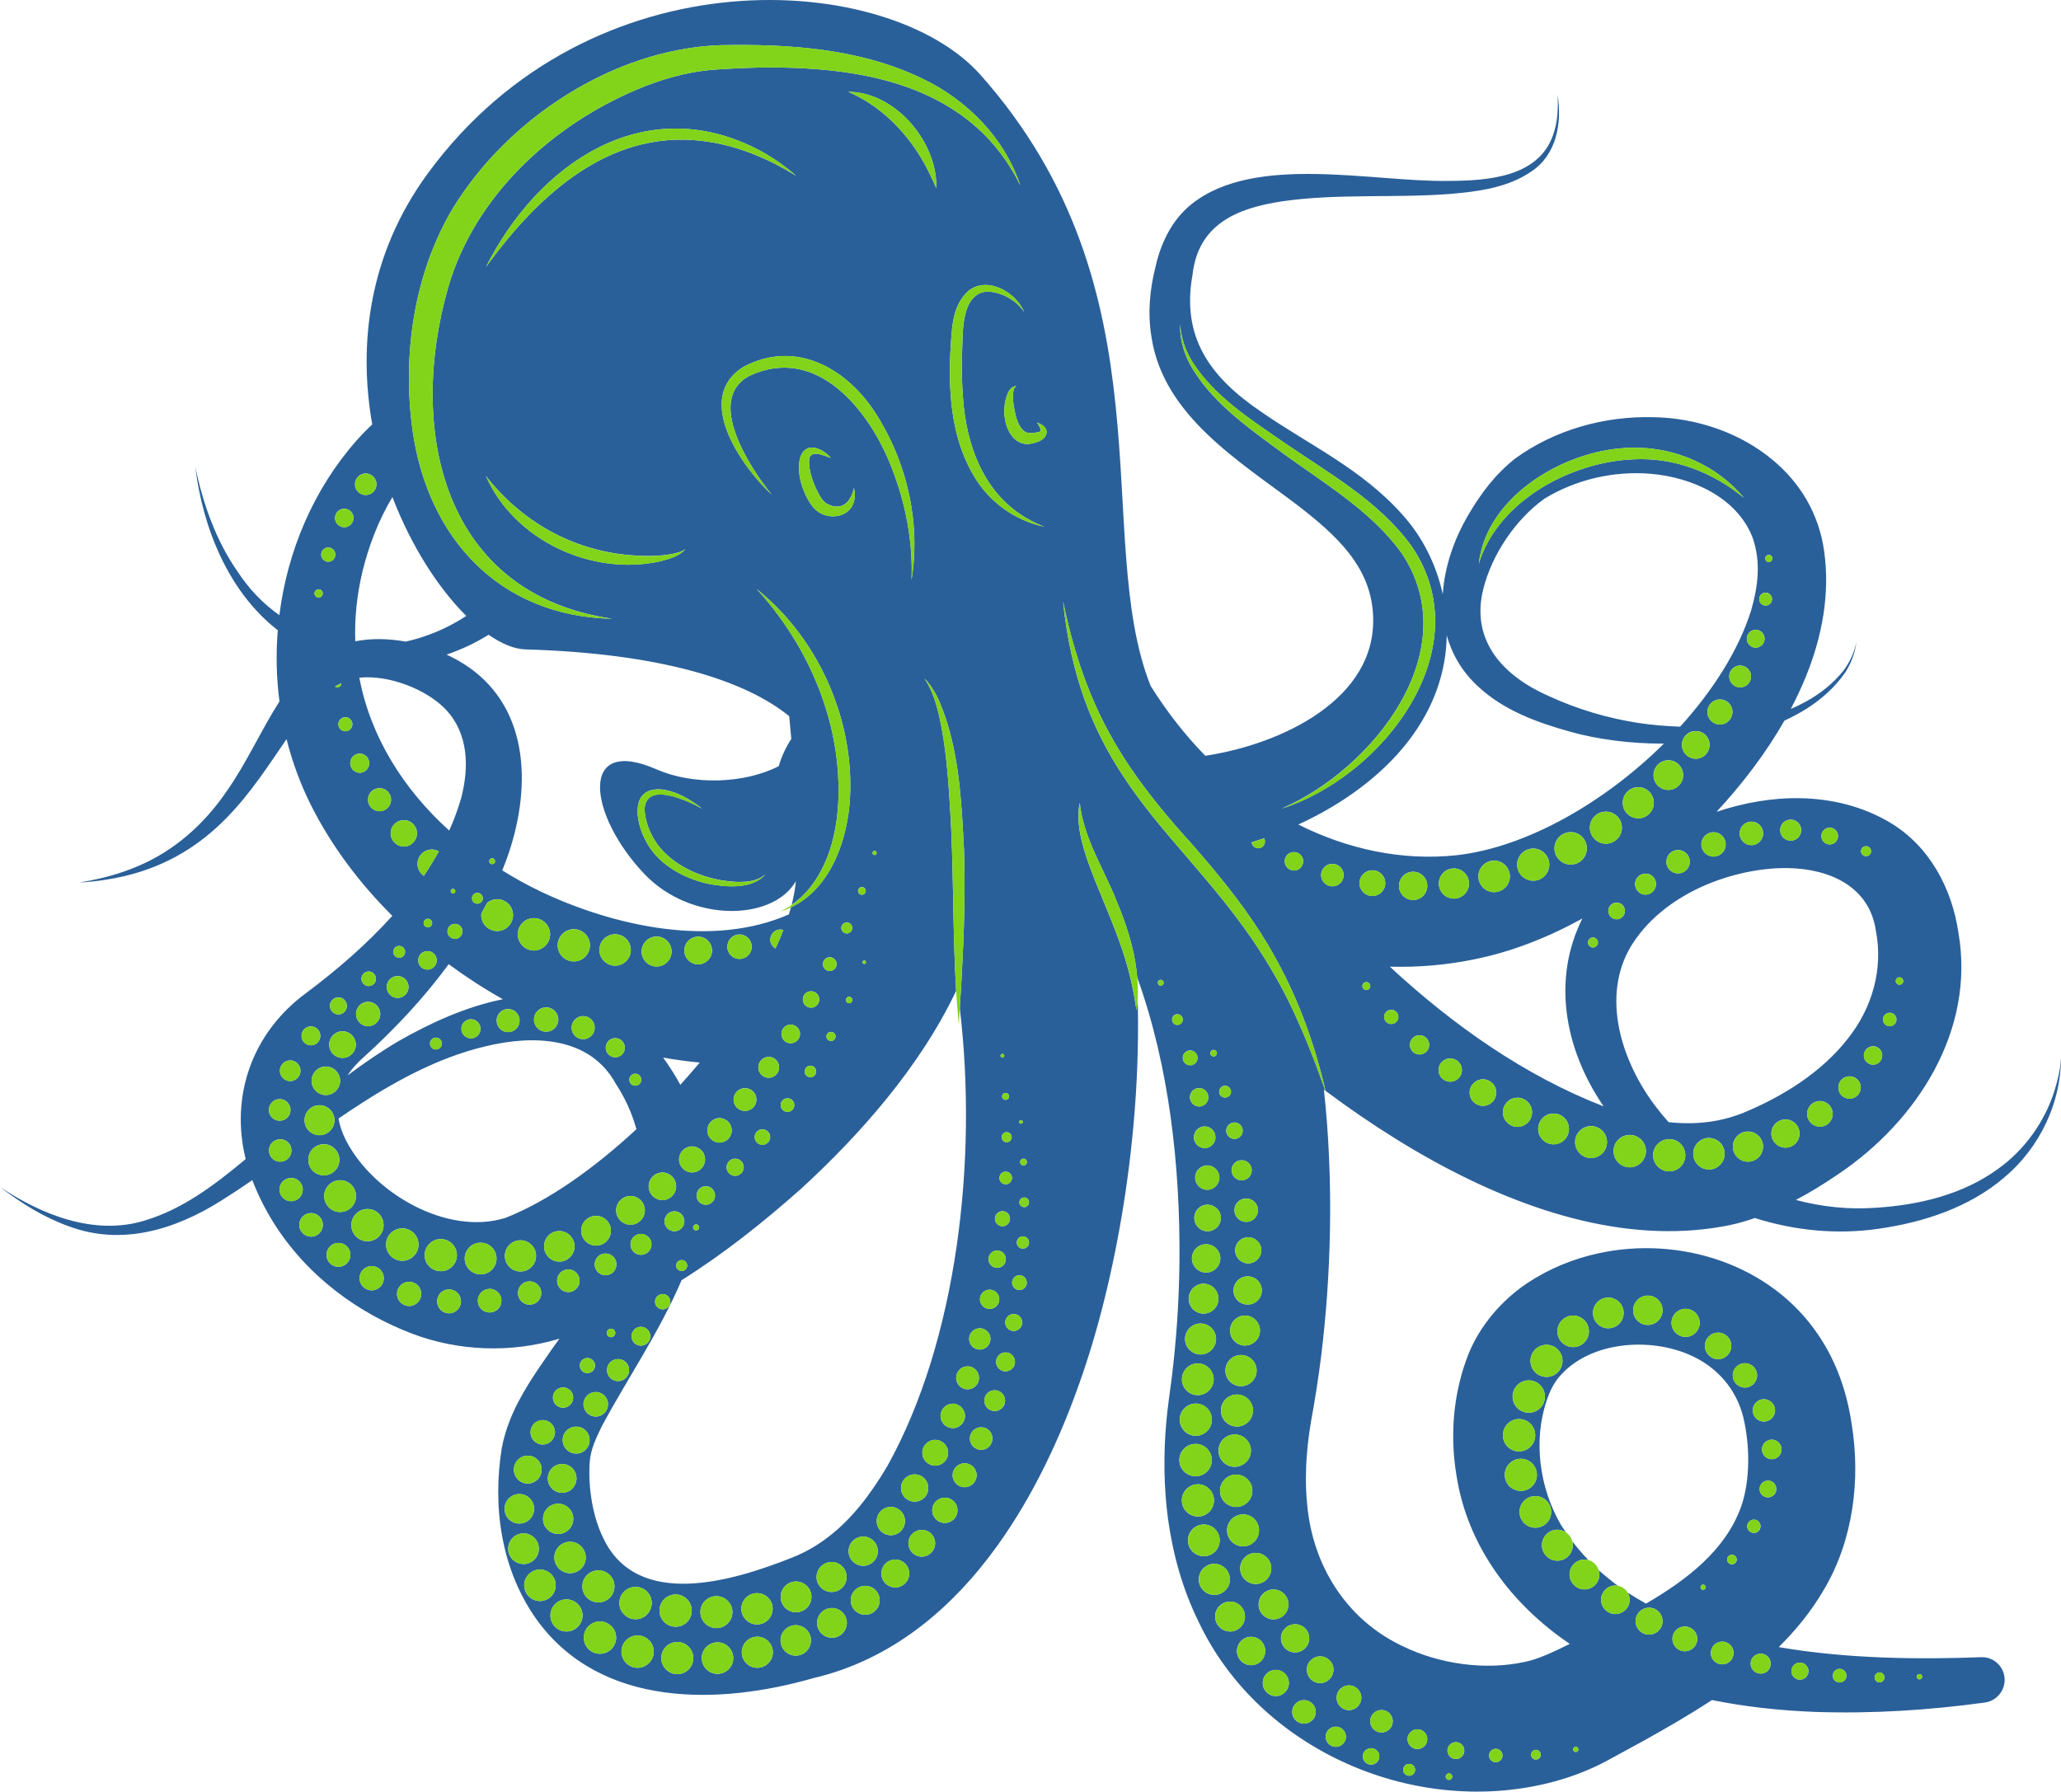 <?xml version="1.0" encoding="UTF-8" standalone="no"?>
<svg
   version="1.2"
   width="198.16mm"
   height="172.283mm"
   viewBox="0 0 19816 17228.321"
   preserveAspectRatio="xMidYMid"
   fill-rule="evenodd"
   stroke-width="28.222"
   stroke-linejoin="round"
   xml:space="preserve"
   id="svg1186"
   sodipodi:docname="1b.svg"
   inkscape:version="1.2.2 (732a01da63, 2022-12-09, custom)"
   xmlns:inkscape="http://www.inkscape.org/namespaces/inkscape"
   xmlns:sodipodi="http://sodipodi.sourceforge.net/DTD/sodipodi-0.dtd"
   xmlns="http://www.w3.org/2000/svg"
   xmlns:svg="http://www.w3.org/2000/svg"
   xmlns:ooo="http://xml.openoffice.org/svg/export"><sodipodi:namedview
   id="namedview1188"
   pagecolor="#ffffff"
   bordercolor="#000000"
   borderopacity="0.25"
   inkscape:showpageshadow="2"
   inkscape:pageopacity="0.0"
   inkscape:pagecheckerboard="0"
   inkscape:deskcolor="#d1d1d1"
   inkscape:document-units="mm"
   showgrid="false"
   inkscape:zoom="1.0212334"
   inkscape:cx="370.14064"
   inkscape:cy="349.57728"
   inkscape:window-width="1920"
   inkscape:window-height="1031"
   inkscape:window-x="0"
   inkscape:window-y="25"
   inkscape:window-maximized="1"
   inkscape:current-layer="layer1" />
 <defs
   class="ClipPathGroup"
   id="defs1121">
  <clipPath
   id="presentation_clip_path"
   clipPathUnits="userSpaceOnUse">
   <rect
   x="0"
   y="0"
   width="19818"
   height="21452"
   id="rect1115" />
  </clipPath>
  <clipPath
   id="presentation_clip_path_shrink"
   clipPathUnits="userSpaceOnUse">
   <rect
   x="19"
   y="21"
   width="19779"
   height="21410"
   id="rect1118" />
  </clipPath>
 </defs>
 <defs
   class="TextShapeIndex"
   id="defs1125">
  <g
   ooo:slide="id1"
   ooo:id-list="id3 id4"
   id="g1123" />
 </defs>
 <defs
   class="EmbeddedBulletChars"
   id="defs1157">
  <g
   id="bullet-char-template-57356"
   transform="matrix(4.8828125e-4,0,0,-4.8828125e-4,0,0)">
   <path
   d="M 580,1141 1163,571 580,0 -4,571 Z"
   id="path1127" />
  </g>
  <g
   id="bullet-char-template-57354"
   transform="matrix(4.8828125e-4,0,0,-4.8828125e-4,0,0)">
   <path
   d="M 8,1128 H 1137 V 0 H 8 Z"
   id="path1130" />
  </g>
  <g
   id="bullet-char-template-10146"
   transform="matrix(4.8828125e-4,0,0,-4.8828125e-4,0,0)">
   <path
   d="M 174,0 602,739 174,1481 1456,739 Z M 1358,739 309,1346 659,739 Z"
   id="path1133" />
  </g>
  <g
   id="bullet-char-template-10132"
   transform="matrix(4.8828125e-4,0,0,-4.8828125e-4,0,0)">
   <path
   d="M 2015,739 1276,0 H 717 l 543,543 H 174 v 393 h 1086 l -543,545 h 557 z"
   id="path1136" />
  </g>
  <g
   id="bullet-char-template-10007"
   transform="matrix(4.8828125e-4,0,0,-4.8828125e-4,0,0)">
   <path
   d="m 0,-2 c -7,16 -16,29 -25,39 l 381,530 c -94,256 -141,385 -141,387 0,25 13,38 40,38 9,0 21,-2 34,-5 21,4 42,12 65,25 l 27,-13 111,-251 280,301 64,-25 24,25 c 21,-10 41,-24 62,-43 C 886,937 835,863 770,784 769,783 710,716 594,584 L 774,223 c 0,-27 -21,-55 -63,-84 l 16,-20 C 717,90 699,76 672,76 641,76 570,178 457,381 L 164,-76 c -22,-34 -53,-51 -92,-51 -42,0 -63,17 -64,51 -7,9 -10,24 -10,44 0,9 1,19 2,30 z"
   id="path1139" />
  </g>
  <g
   id="bullet-char-template-10004"
   transform="matrix(4.8828125e-4,0,0,-4.8828125e-4,0,0)">
   <path
   d="M 285,-33 C 182,-33 111,30 74,156 52,228 41,333 41,471 c 0,78 14,145 41,201 34,71 87,106 158,106 53,0 88,-31 106,-94 l 23,-176 c 8,-64 28,-97 59,-98 l 735,706 c 11,11 33,17 66,17 42,0 63,-15 63,-46 V 965 c 0,-36 -10,-64 -30,-84 L 442,47 C 390,-6 338,-33 285,-33 Z"
   id="path1142" />
  </g>
  <g
   id="bullet-char-template-9679"
   transform="matrix(4.8828125e-4,0,0,-4.8828125e-4,0,0)">
   <path
   d="M 813,0 C 632,0 489,54 383,161 276,268 223,411 223,592 c 0,181 53,324 160,431 106,107 249,161 430,161 179,0 323,-54 432,-161 108,-107 162,-251 162,-431 0,-180 -54,-324 -162,-431 C 1136,54 992,0 813,0 Z"
   id="path1145" />
  </g>
  <g
   id="bullet-char-template-8226"
   transform="matrix(4.8828125e-4,0,0,-4.8828125e-4,0,0)">
   <path
   d="m 346,457 c -73,0 -137,26 -191,78 -54,51 -81,114 -81,188 0,73 27,136 81,188 54,52 118,78 191,78 73,0 134,-26 185,-79 51,-51 77,-114 77,-187 0,-75 -25,-137 -76,-188 -50,-52 -112,-78 -186,-78 z"
   id="path1148" />
  </g>
  <g
   id="bullet-char-template-8211"
   transform="matrix(4.8828125e-4,0,0,-4.8828125e-4,0,0)">
   <path
   d="M -4,459 H 1135 V 606 H -4 Z"
   id="path1151" />
  </g>
  <g
   id="bullet-char-template-61548"
   transform="matrix(4.8828125e-4,0,0,-4.8828125e-4,0,0)">
   <path
   d="m 173,740 c 0,163 58,303 173,419 116,115 255,173 419,173 163,0 302,-58 418,-173 116,-116 174,-256 174,-419 0,-163 -58,-303 -174,-418 C 1067,206 928,148 765,148 601,148 462,206 346,322 231,437 173,577 173,740 Z"
   id="path1154" />
  </g>
 </defs>
 
 
<g
   inkscape:groupmode="layer"
   id="layer1"
   inkscape:label="Layer 1"
   transform="translate(0,-1482.292)"><path
     fill="#2a6099"
     stroke="none"
     d="m 12452,17372 c -75,0 -136,-61 -136,-136 0,-75 61,-135 136,-135 75,0 136,60 136,135 0,75 -61,136 -136,136 z m 369,166 c 0,71 -57,129 -128,129 -71,0 -128,-58 -128,-129 0,-70 57,-128 128,-128 71,0 128,58 128,128 z m 23,742 c -54,0 -98,-43 -98,-97 0,-53 44,-97 98,-97 53,0 97,44 97,97 0,54 -44,97 -97,97 z m 245,-472 c 0,66 -54,119 -119,119 -66,0 -119,-53 -119,-119 0,-66 53,-119 119,-119 65,0 119,53 119,119 z m 173,564 c 0,44 -36,79 -79,79 -44,0 -80,-35 -80,-79 0,-44 36,-79 80,-79 43,0 79,35 79,79 z m 129,-338 c 0,60 -49,108 -108,108 -60,0 -109,-48 -109,-108 0,-60 49,-108 109,-108 59,0 108,48 108,108 z m 215,467 c 0,31 -26,57 -57,57 -32,0 -58,-26 -58,-57 0,-32 26,-57 58,-57 31,0 57,25 57,57 z m 117,-295 c 0,52 -42,95 -95,95 -52,0 -95,-43 -95,-95 0,-52 43,-95 95,-95 53,0 95,43 95,95 z m 240,361 c 0,17 -14,31 -32,31 -17,0 -31,-14 -31,-31 0,-17 14,-32 31,-32 18,0 32,15 32,32 z m 116,-251 c 0,45 -36,81 -81,81 -45,0 -81,-36 -81,-81 0,-45 36,-81 81,-81 45,0 81,36 81,81 z m -1655,-372 c 0,-62 51,-113 113,-113 63,0 114,51 114,113 0,63 -51,113 -114,113 -62,0 -113,-50 -113,-113 z m -283,-278 c 0,-69 56,-126 125,-126 70,0 126,57 126,126 0,70 -56,126 -126,126 -69,0 -125,-56 -125,-126 z m -248,-307 c 0,-76 61,-137 136,-137 75,0 136,61 136,137 0,75 -61,136 -136,136 -75,0 -136,-61 -136,-136 z m -66,-476 c 79,0 143,65 143,144 0,79 -64,144 -143,144 -80,0 -144,-65 -144,-144 0,-79 64,-144 144,-144 z m -152,-363 c 83,0 150,68 150,150 0,82 -67,149 -150,149 -82,0 -149,-67 -149,-149 0,-83 67,-150 149,-150 z m -101,-378 c 85,0 153,68 153,153 0,84 -68,152 -153,152 -84,0 -152,-68 -152,-152 0,-85 68,-153 152,-153 z m -56,-387 c 85,0 154,70 154,155 0,86 -69,155 -154,155 -86,0 -155,-69 -155,-155 0,-85 69,-155 155,-155 z m 133,-232 c 0,86 -70,155 -156,155 -86,0 -156,-69 -156,-155 0,-87 70,-156 156,-156 86,0 156,69 156,156 z m -382,-4237 c 0,-28 23,-51 51,-51 29,0 52,23 52,51 0,29 -23,52 -52,52 -28,0 -51,-23 -51,-52 z m -137,-354 c 0,-15 12,-28 28,-28 15,0 28,13 28,28 0,16 -13,28 -28,28 -16,0 -28,-12 -28,-28 z m 240,723 c 0,-39 32,-72 71,-72 39,0 71,33 71,72 0,40 -32,71 -71,71 -39,0 -71,-31 -71,-71 z m 69,378 c 0,-48 40,-88 88,-88 49,0 89,40 89,88 0,49 -40,89 -89,89 -48,0 -88,-40 -88,-89 z m 142,489 c -58,0 -104,-47 -104,-104 0,-57 46,-104 104,-104 57,0 103,47 103,104 0,57 -46,104 -103,104 z m 54,-913 c 0,-17 14,-31 31,-31 18,0 32,14 32,31 0,17 -14,32 -32,32 -17,0 -31,-15 -31,-32 z m -29,1314 c -65,0 -117,-53 -117,-117 0,-64 52,-117 117,-117 64,0 116,53 116,117 0,64 -52,117 -116,117 z m 114,-943 c 0,-31 25,-57 57,-57 31,0 57,26 57,57 0,32 -26,56 -57,56 -32,0 -57,-24 -57,-56 z m 68,375 c 0,-43 36,-79 79,-79 44,0 79,36 79,79 0,44 -35,79 -79,79 -43,0 -79,-35 -79,-79 z m 51,380 c 0,-53 44,-96 97,-96 54,0 97,43 97,96 0,54 -43,97 -97,97 -53,0 -97,-43 -97,-97 z m 28,384 c 0,-62 51,-112 113,-112 62,0 113,50 113,112 0,63 -51,113 -113,113 -62,0 -113,-50 -113,-113 z m 7,386 c 0,-69 56,-125 125,-125 70,0 126,56 126,125 0,69 -56,126 -126,126 -69,0 -125,-57 -125,-126 z m -16,387 c 0,-75 61,-136 136,-136 75,0 136,60 136,136 0,75 -61,135 -136,135 -75,0 -136,-59 -136,-135 z m 245,2306 c 0,85 -68,154 -153,154 -85,0 -154,-69 -154,-154 0,-85 69,-153 154,-153 85,0 153,68 153,153 z m -64,-380 c 0,86 -70,155 -156,155 -85,0 -155,-69 -155,-155 0,-86 70,-156 155,-156 86,0 156,70 156,156 z m 6,-772 c 0,85 -69,154 -154,154 -85,0 -154,-69 -154,-154 0,-85 69,-154 154,-154 85,0 154,69 154,154 z m -77,-913 c 80,0 144,65 144,144 0,80 -64,144 -144,144 -79,0 -143,-64 -143,-144 0,-79 64,-144 143,-144 z m 112,529 c 0,82 -67,150 -150,150 -83,0 -150,-68 -150,-150 0,-83 67,-150 150,-150 83,0 150,67 150,150 z m -55,770 c 0,86 -70,155 -156,155 -86,0 -155,-69 -155,-155 0,-86 69,-156 155,-156 86,0 156,70 156,156 z m -417,-2365 c 71,0 128,57 128,127 0,71 -57,128 -128,128 -70,0 -127,-57 -127,-128 0,-70 57,-127 127,-127 z m -150,516 c 0,-75 61,-136 136,-136 76,0 137,61 137,136 0,75 -61,136 -137,136 -75,0 -136,-61 -136,-136 z m -31,388 c 0,-79 64,-144 143,-144 79,0 143,64 143,144 0,79 -64,143 -143,143 -79,0 -143,-63 -143,-143 z m -35,387 c 0,-82 67,-149 149,-149 83,0 149,67 149,149 0,82 -66,149 -149,149 -82,0 -149,-67 -149,-149 z m 103,931 c -85,0 -154,-70 -154,-155 0,-86 69,-155 154,-155 86,0 155,69 155,155 0,85 -69,155 -155,155 z m -133,-543 c 0,-84 68,-153 152,-153 84,0 153,69 153,153 0,84 -69,152 -153,152 -84,0 -152,-68 -152,-152 z m 1024,2165 c 0,79 -64,143 -144,143 -79,0 -143,-64 -143,-143 0,-79 64,-144 143,-144 80,0 144,65 144,144 z m -464,-347 c 0,-82 67,-149 150,-149 82,0 149,67 149,149 0,83 -67,150 -149,150 -83,0 -150,-67 -150,-150 z M 9801,13044 c 0,-26 21,-47 47,-47 25,0 46,21 46,47 0,25 -21,46 -46,46 -26,0 -47,-21 -47,-46 z m -25,386 c 0,-32 26,-59 59,-59 32,0 59,27 59,59 0,33 -27,59 -59,59 -33,0 -59,-26 -59,-59 z m -45,386 c 0,-39 32,-71 71,-71 39,0 70,32 70,71 0,39 -31,71 -70,71 -39,0 -71,-32 -71,-71 z m -66,383 c 0,-45 37,-81 82,-81 45,0 81,36 81,81 0,45 -36,82 -81,82 -45,0 -82,-37 -82,-82 z m -88,379 c 0,-50 41,-91 91,-91 50,0 91,41 91,91 0,50 -41,91 -91,91 -50,0 -91,-41 -91,-91 z m -113,373 c 0,-55 44,-100 100,-100 55,0 100,45 100,100 0,55 -45,100 -100,100 -56,0 -100,-45 -100,-100 z m -139,364 c 0,-60 49,-108 109,-108 60,0 108,48 108,108 0,60 -48,109 -108,109 -60,0 -109,-49 -109,-109 z m -166,353 c 0,-63 52,-115 115,-115 64,0 116,52 116,115 0,64 -52,115 -116,115 -63,0 -115,-51 -115,-115 z m -196,337 c 0,-67 54,-121 122,-121 67,0 121,54 121,121 0,68 -54,122 -121,122 -68,0 -122,-54 -122,-122 z m -229,317 c 0,-71 58,-128 129,-128 71,0 128,57 128,128 0,71 -57,129 -128,129 -71,0 -129,-58 -129,-129 z m -260,291 c 0,-74 60,-134 134,-134 74,0 134,60 134,134 0,74 -60,134 -134,134 -74,0 -134,-60 -134,-134 z m 91,-640 c 75,0 136,61 136,136 0,75 -61,136 -136,136 -75,0 -136,-61 -136,-136 0,-75 61,-136 136,-136 z m -385,898 c 0,-77 62,-139 139,-139 77,0 139,62 139,139 0,77 -62,139 -139,139 -77,0 -139,-62 -139,-139 z m 260,-472 c 0,77 -63,140 -141,140 -77,0 -140,-63 -140,-140 0,-78 63,-141 140,-141 78,0 141,63 141,141 z m -584,689 c 0,-79 64,-143 143,-143 79,0 143,64 143,143 0,79 -64,143 -143,143 -79,0 -143,-64 -143,-143 z m 284,-441 c 0,80 -64,144 -144,144 -80,0 -145,-64 -145,-144 0,-80 65,-144 145,-144 80,0 144,64 144,144 z m -2344,-383 c -96,-199 -141,-469 -127,-707 1,-9 1,-17 2,-26 11,-116 56,-211 118,-340 246,-454 558,-913 764,-1398 409,-257 790,-560 1154,-884 558,-512 1140,-1168 1486,-1899 -36,-592 -21,-1196 -60,-1784 -17,-279 -39,-559 -97,-832 -2,-7 -4,-14 -5,-22 -29,-128 -69,-255 -143,-367 49,50 89,111 122,175 40,86 72,174 100,264 118,385 137,800 158,1199 15,418 0,836 -23,1253 -5,94 -11,187 -17,281 175,1467 -28,3198 -694,4399 -165,280 -347,515 -568,684 -104,81 -218,147 -342,197 -576,230 -1502,511 -1828,-193 z m 1710,574 c 0,-82 66,-148 148,-148 81,0 148,66 148,148 0,82 -67,148 -148,148 -82,0 -148,-66 -148,-148 z m -1,418 c 0,-80 65,-146 146,-146 81,0 146,66 146,146 0,81 -65,147 -146,147 -81,0 -146,-66 -146,-147 z m -226,-454 c 83,0 150,67 150,150 0,83 -67,151 -150,151 -83,0 -151,-68 -151,-151 0,-83 68,-150 151,-150 z m -147,569 c 0,-83 66,-150 149,-150 82,0 150,67 150,150 0,82 -68,149 -150,149 -83,0 -149,-67 -149,-149 z m -385,56 c 0,-84 68,-152 152,-152 83,0 151,68 151,152 0,83 -68,151 -151,151 -84,0 -152,-68 -152,-151 z m 141,-596 c 85,0 154,69 154,153 0,85 -69,154 -154,154 -85,0 -154,-70 -154,-154 0,-85 69,-153 154,-153 z m -392,-16 c 86,0 155,69 155,155 0,86 -69,155 -155,155 -86,0 -155,-69 -155,-155 0,-86 69,-155 155,-155 z m -138,611 c 0,-86 69,-154 154,-154 85,0 154,69 154,154 0,86 -69,155 -154,155 -85,0 -154,-70 -154,-155 z m -247,-684 c 86,0 155,69 155,155 0,86 -69,156 -155,156 -86,0 -156,-70 -156,-156 0,-86 70,-155 156,-155 z m -136,622 c 0,-86 69,-155 155,-155 85,0 156,69 156,155 0,86 -71,156 -156,156 -86,0 -155,-70 -155,-156 z m -362,-134 c 0,-86 69,-156 155,-156 86,0 156,70 156,156 0,86 -70,155 -156,155 -86,0 -155,-69 -155,-155 z m -321,-214 c 0,-85 69,-154 154,-154 85,0 155,69 155,154 0,86 -70,155 -155,155 -85,0 -154,-69 -154,-155 z m -100,-441 c 83,0 151,68 151,151 0,84 -68,152 -151,152 -84,0 -152,-68 -152,-152 0,-83 68,-151 152,-151 z m -158,-348 c 81,0 147,67 147,148 0,82 -66,147 -147,147 -82,0 -148,-66 -148,-147 0,-82 66,-148 148,-148 z m 101,-236 c 0,79 -63,142 -142,142 -78,0 -142,-63 -142,-142 0,-78 64,-142 142,-142 79,0 142,64 142,142 z m 73,-377 c 0,74 -60,134 -134,134 -74,0 -133,-60 -133,-134 0,-74 59,-134 133,-134 74,0 134,60 134,134 z m 128,-359 c 0,65 -53,118 -118,118 -65,0 -117,-53 -117,-118 0,-65 52,-117 117,-117 65,0 118,52 118,117 z m 175,-334 c 0,54 -43,98 -97,98 -55,0 -98,-44 -98,-98 0,-54 43,-97 98,-97 54,0 97,43 97,97 z m -47,-1232 c 60,0 109,49 109,109 0,60 -49,109 -109,109 -60,0 -108,-49 -108,-109 0,-60 48,-109 108,-109 z m -87,-369 c 81,0 147,66 147,147 0,81 -66,147 -147,147 -81,0 -146,-66 -146,-147 0,-81 65,-147 146,-147 z m -397,596 c 0,-62 50,-112 112,-112 62,0 112,50 112,112 0,62 -50,112 -112,112 -62,0 -112,-50 -112,-112 z m 24,-507 c 83,0 150,67 150,150 0,83 -67,150 -150,150 -83,0 -150,-67 -150,-150 0,-83 67,-150 150,-150 z m -410,581 c 0,-62 51,-114 114,-114 63,0 113,52 113,114 0,63 -50,113 -113,113 -63,0 -114,-50 -114,-113 z m 27,-558 c 84,0 153,68 153,152 0,85 -69,153 -153,153 -84,0 -153,-68 -153,-153 0,-84 69,-152 153,-152 z m -418,564 c 0,-63 51,-115 114,-115 64,0 115,52 115,115 0,64 -51,115 -115,115 -63,0 -114,-51 -114,-115 z m 35,-599 c 85,0 155,70 155,155 0,86 -70,154 -155,154 -86,0 -155,-68 -155,-154 0,-85 69,-155 155,-155 z m -421,527 c 0,-64 52,-116 117,-116 64,0 116,52 116,116 0,64 -52,117 -116,117 -65,0 -117,-53 -117,-117 z m 51,-630 c 86,0 156,70 156,156 0,86 -70,156 -156,156 -87,0 -156,-70 -156,-156 0,-86 69,-156 156,-156 z m -411,479 c 0,-64 52,-116 117,-116 64,0 116,52 116,116 0,65 -52,117 -116,117 -65,0 -117,-52 -117,-117 z m 76,-665 c 86,0 155,69 155,155 0,86 -69,155 -155,155 -86,0 -155,-69 -155,-155 0,-86 69,-155 155,-155 z m -394,441 c 0,-64 52,-115 115,-115 64,0 115,51 115,115 0,63 -51,115 -115,115 -63,0 -115,-52 -115,-115 z m 284,-565 c 0,85 -68,153 -153,153 -84,0 -153,-68 -153,-153 0,-84 69,-153 153,-153 85,0 153,69 153,153 z m -310,-499 c 83,0 150,67 150,150 0,83 -67,149 -150,149 -82,0 -149,-66 -149,-149 0,-83 67,-150 149,-150 z m -236,776 c 0,-63 51,-114 114,-114 63,0 113,51 113,114 0,62 -50,113 -113,113 -63,0 -114,-51 -114,-113 z m -78,-452 c 62,0 112,50 112,112 0,62 -50,112 -112,112 -62,0 -112,-50 -112,-112 0,-62 50,-112 112,-112 z m -105,-372 c 60,0 108,48 108,108 0,60 -48,108 -108,108 -60,0 -108,-48 -108,-108 0,-60 48,-108 108,-108 z m 99,-282 c 0,58 -46,104 -104,104 -57,0 -104,-46 -104,-104 0,-57 47,-104 104,-104 58,0 104,47 104,104 z m 96,-377 c 0,55 -44,100 -99,100 -55,0 -99,-45 -99,-100 0,-54 44,-99 99,-99 55,0 99,45 99,99 z m 191,-335 c 0,50 -40,91 -90,91 -51,0 -91,-41 -91,-91 0,-50 40,-91 91,-91 50,0 90,41 90,91 z m -8,955 c -80,0 -144,-64 -144,-144 0,-79 64,-144 144,-144 79,0 144,65 144,144 0,80 -65,144 -144,144 z m 61,-386 c -76,0 -137,-61 -137,-137 0,-75 61,-137 137,-137 75,0 137,62 137,137 0,76 -62,137 -137,137 z m 288,-485 c 0,71 -57,128 -128,128 -71,0 -128,-57 -128,-128 0,-70 57,-128 128,-128 71,0 128,58 128,128 z m -86,-372 c 0,45 -36,82 -81,82 -46,0 -82,-37 -82,-82 0,-45 36,-82 82,-82 45,0 81,37 81,82 z m 321,78 c 0,64 -52,117 -117,117 -64,0 -116,-53 -116,-117 0,-65 52,-117 116,-117 65,0 117,52 117,117 z m -41,-339 c 0,39 -32,70 -70,70 -39,0 -70,-31 -70,-70 0,-38 31,-70 70,-70 38,0 70,32 70,70 z m 1220,197 c -354,71 -697,228 -1000,401 -171,101 -335,213 -494,332 40,-62 93,-121 157,-177 298,-270 577,-567 816,-893 167,123 341,236 521,337 z m -907,-118 c 0,58 -47,105 -105,105 -58,0 -105,-47 -105,-105 0,-58 47,-105 105,-105 58,0 105,47 105,105 z m -90,-281 c -32,0 -57,-25 -57,-57 0,-31 25,-57 57,-57 31,0 57,26 57,57 0,32 -26,57 -57,57 z m 276,-375 c 23,0 41,19 41,41 0,23 -18,41 -41,41 -23,0 -41,-18 -41,-41 0,-22 18,-41 41,-41 z m 85,400 c 0,49 -40,89 -89,89 -50,0 -89,-40 -89,-89 0,-50 39,-89 89,-89 49,0 89,39 89,89 z m -46,-1066 c 24,0 46,7 66,18 -44,80 -93,159 -144,235 -37,-25 -61,-67 -61,-114 0,-77 62,-139 139,-139 z m -270,-282 c 70,0 126,56 126,126 0,70 -56,127 -126,127 -70,0 -127,-57 -127,-127 0,-70 57,-126 127,-126 z m -345,-197 c 0,-62 49,-111 111,-111 61,0 111,49 111,111 0,61 -50,111 -111,111 -62,0 -111,-50 -111,-111 z m -171,-351 c 0,-51 41,-92 92,-92 50,0 91,41 91,92 0,50 -41,92 -91,92 -51,0 -92,-42 -92,-92 z m -46,-442 c 37,0 67,30 67,67 0,38 -30,68 -67,68 -37,0 -68,-30 -68,-68 0,-37 31,-67 68,-67 z m -41,-327 c 0,1 1,2 1,3 0,20 -17,37 -38,37 -8,0 -16,-3 -22,-8 19,-12 39,-22 59,-32 z m -177,-864 c 0,22 -17,40 -39,40 -22,0 -40,-18 -40,-40 0,-22 18,-39 40,-39 22,0 39,17 39,39 z m 121,-373 c 0,38 -30,69 -68,69 -37,0 -68,-31 -68,-69 0,-37 31,-68 68,-68 38,0 68,31 68,68 z m 175,-352 c 0,49 -40,89 -89,89 -49,0 -89,-40 -89,-89 0,-49 40,-89 89,-89 49,0 89,40 89,89 z m 221,-324 c 0,57 -47,103 -104,103 -57,0 -103,-46 -103,-103 0,-57 46,-104 103,-104 57,0 104,47 104,104 z m 509,1445 c -76,29 -152,51 -229,68 -165,-30 -331,-33 -484,-3 -8,-216 14,-440 69,-671 60,-247 155,-495 288,-716 184,480 447,882 710,1143 -110,72 -229,133 -354,179 z M 6925,1917 c 655,-13 1336,30 1936,318 435,205 796,572 949,1030 -104,-211 -244,-402 -416,-555 -526,-468 -1258,-573 -1938,-579 -197,-2 -410,9 -607,22 -250,22 -494,92 -728,191 -821,348 -1552,1021 -1809,1891 -400,1383 -57,2960 1574,3197 -1086,-23 -1778,-779 -1921,-1823 -97,-719 15,-1496 390,-2125 530,-864 1545,-1530 2570,-1567 z m 1504,7767 c 0,11 -9,20 -20,20 -11,0 -20,-9 -20,-20 0,-11 9,-20 20,-20 11,0 20,9 20,20 z m -1334,279 c 92,0 194,-8 265,-75 -123,150 -387,125 -558,91 -237,-54 -485,-190 -598,-421 -95,-180 -146,-503 151,-485 149,15 281,97 397,185 -137,-74 -543,-269 -555,8 7,132 66,268 151,371 182,210 472,316 747,326 z M 6464,6809 c 44,-9 90,-20 127,-48 -62,74 -165,98 -254,121 -654,139 -1394,-206 -1666,-824 343,440 830,715 1386,763 135,11 273,13 407,-12 z M 4671,4052 c 502,-995 1516,-1695 2613,-1134 134,71 259,156 371,255 -251,-156 -525,-274 -815,-323 -944,-162 -1654,490 -2169,1202 z m 3273,2271 c 27,15 60,28 90,30 100,10 160,-86 175,-180 16,52 15,113 -13,169 -54,109 -199,129 -300,79 -75,-37 -119,-114 -151,-180 -48,-109 -79,-221 -56,-342 44,-178 211,-116 300,-13 -72,-24 -208,-90 -210,28 -3,90 33,193 72,277 25,52 52,102 93,132 z M 9003,3293 c -46,-104 -91,-202 -147,-293 -166,-274 -402,-506 -700,-635 455,2 859,485 847,928 z m -239,3766 c 15,-368 -56,-735 -189,-1075 -211,-551 -719,-1194 -1371,-887 -425,229 7,883 216,1142 -293,-273 -758,-935 -266,-1232 493,-259 978,12 1257,437 307,471 444,1060 353,1615 z m -1192,5115 c -36,0 -66,-29 -66,-65 0,-36 30,-66 66,-66 36,0 65,30 65,66 0,36 -29,65 -65,65 z m -59,-750 c 0,-49 39,-89 89,-89 49,0 90,40 90,89 0,50 -41,90 -90,90 -50,0 -89,-40 -89,-90 z m -107,-906 c 0,-54 44,-98 98,-98 10,0 19,2 28,5 -23,60 -48,119 -76,178 -29,-17 -50,-49 -50,-85 z m -115,1228 c 0,-56 45,-101 100,-101 55,0 100,45 100,101 0,55 -45,100 -100,100 -55,0 -100,-45 -100,-100 z m 114,670 c 0,41 -34,75 -75,75 -41,0 -74,-34 -74,-75 0,-41 33,-74 74,-74 41,0 75,33 75,74 z m -242,-470 c 61,0 110,49 110,109 0,61 -50,110 -110,110 -61,0 -110,-49 -110,-110 0,-60 50,-109 110,-109 z m -12,761 c 0,45 -37,82 -83,82 -45,0 -82,-37 -82,-82 0,-46 37,-83 82,-83 46,0 83,37 83,83 z m -233,-473 c 65,0 117,53 117,118 0,65 -52,117 -117,117 -65,0 -117,-52 -117,-117 0,-65 52,-118 117,-118 z m -132,655 c 50,0 89,40 89,89 0,49 -39,89 -89,89 -49,0 -89,-40 -89,-89 0,-49 40,-89 89,-89 z m -64,396 c 0,16 -13,29 -29,29 -16,0 -29,-13 -29,-29 0,-16 13,-29 29,-29 16,0 29,13 29,29 z m -68,-779 c 69,0 125,56 125,125 0,69 -56,125 -125,125 -69,0 -125,-56 -125,-125 0,-69 56,-125 125,-125 z m -100,1093 c 29,0 53,24 53,53 0,29 -24,53 -53,53 -29,0 -53,-24 -53,-53 0,-29 24,-53 53,-53 z m -680,-282 c 0,79 -64,143 -143,143 -79,0 -143,-64 -143,-143 0,-79 64,-143 143,-143 79,0 143,64 143,143 z m -989,-1910 c -61,0 -110,-50 -110,-111 0,-61 49,-111 110,-111 61,0 111,50 111,111 0,61 -50,111 -111,111 z m 93,-941 c 0,-85 70,-155 155,-155 86,0 156,70 156,155 0,86 -70,156 -156,156 -85,0 -155,-70 -155,-156 z m 273,937 c -65,0 -117,-52 -117,-117 0,-64 52,-117 117,-117 64,0 117,53 117,117 0,65 -53,117 -117,117 z m 356,72 c -62,0 -111,-50 -111,-111 0,-61 49,-111 111,-111 61,0 111,50 111,111 0,61 -50,111 -111,111 z m 156,-858 c 0,-84 68,-151 151,-151 84,0 151,67 151,151 0,83 -67,151 -151,151 -83,0 -151,-68 -151,-151 z m 153,1032 c -51,0 -92,-41 -92,-92 0,-51 41,-92 92,-92 50,0 92,41 92,92 0,51 -42,92 -92,92 z m 253,-1017 c 0,-79 65,-144 144,-144 80,0 144,65 144,144 0,80 -64,144 -144,144 -79,0 -144,-64 -144,-144 z m 95,2816 c 0,56 -46,101 -101,101 -56,0 -101,-45 -101,-101 0,-55 45,-100 101,-100 55,0 101,45 101,100 z m -213,-1583 c 0,-32 25,-58 57,-58 31,0 58,26 58,58 0,32 -27,57 -58,57 -32,0 -57,-25 -57,-57 z m -229,1880 c -58,0 -104,-47 -104,-105 0,-57 46,-104 104,-104 58,0 105,47 105,104 0,58 -47,105 -105,105 z m 240,-762 c 76,0 138,62 138,138 0,76 -62,138 -138,138 -76,0 -138,-62 -138,-138 0,-76 62,-138 138,-138 z m 422,339 c -52,0 -95,-43 -95,-96 0,-53 43,-96 95,-96 53,0 96,43 96,96 0,53 -43,96 -96,96 z m -247,-432 c 0,-73 59,-133 132,-133 73,0 132,60 132,133 0,73 -59,132 -132,132 -73,0 -132,-59 -132,-132 z m 304,-976 c -49,-91 -104,-178 -165,-262 117,21 235,37 352,48 -60,72 -123,143 -187,214 z m 39,-1292 c 0,-73 59,-133 133,-133 73,0 133,60 133,133 0,74 -60,133 -133,133 -74,0 -133,-59 -133,-133 z m 530,-154 c 65,0 118,53 118,118 0,65 -53,117 -118,117 -65,0 -117,-52 -117,-117 0,-65 52,-118 117,-118 z m -1593,-51 c 86,0 155,70 155,155 0,86 -69,155 -155,155 -85,0 -155,-69 -155,-155 0,-85 70,-155 155,-155 z m -785,-682 c 16,0 28,14 28,29 0,16 -12,28 -28,28 -16,0 -28,-12 -28,-28 0,-15 12,-29 28,-29 z m -48,429 c 26,-22 59,-35 96,-35 84,0 153,68 153,153 0,84 -69,153 -153,153 -85,0 -153,-69 -153,-153 0,-5 1,-10 1,-15 19,-34 38,-69 56,-103 z m -94,-96 c 29,0 52,23 52,52 0,29 -23,52 -52,52 -29,0 -52,-23 -52,-52 0,-29 23,-52 52,-52 z m -143,370 c 0,40 -33,72 -73,72 -39,0 -72,-32 -72,-72 0,-40 33,-72 72,-72 40,0 73,32 73,72 z m -91,-364 c -13,0 -23,-10 -23,-23 0,-12 10,-22 23,-22 12,0 22,10 22,22 0,13 -10,23 -22,23 z m -70,-1769 c 218,230 227,554 147,855 -31,106 -69,209 -114,309 -441,-399 -756,-900 -864,-1470 283,-30 648,113 831,306 z m 242,2978 c 51,0 92,42 92,92 0,51 -41,92 -92,92 -50,0 -92,-41 -92,-92 0,-50 42,-92 92,-92 z m -337,177 c 32,0 57,25 57,57 0,32 -25,57 -57,57 -32,0 -57,-25 -57,-57 0,-32 25,-57 57,-57 z m 1728,441 c 89,136 158,285 200,440 -403,373 -844,690 -1261,853 -561,174 -1274,-240 -1533,-749 -36,-71 -59,-140 -70,-207 37,-25 74,-50 111,-75 403,-268 831,-507 1297,-618 463,-114 1007,-97 1256,356 z m -44,2358 c 22,0 41,18 41,41 0,22 -19,41 -41,41 -23,0 -41,-18 -41,-41 0,-22 18,-41 41,-41 z m 67,292 c 59,0 107,47 107,106 0,59 -48,106 -107,106 -58,0 -106,-47 -106,-106 0,-59 48,-106 106,-106 z m -214,317 c 65,0 118,53 118,118 0,65 -53,118 -118,118 -65,0 -118,-53 -118,-118 0,-65 53,-118 118,-118 z m -80,-327 c 40,0 73,32 73,72 0,41 -33,73 -73,73 -40,0 -73,-32 -73,-73 0,-40 33,-72 73,-72 z m -238,789 c 0,-71 58,-129 130,-129 72,0 129,58 129,129 0,72 -57,130 -129,130 -72,0 -130,-58 -130,-130 z m 498,1407 c 0,85 -69,154 -154,154 -86,0 -155,-69 -155,-154 0,-85 69,-154 155,-154 85,0 154,69 154,154 z m -276,-278 c 0,83 -68,151 -151,151 -83,0 -151,-68 -151,-151 0,-83 68,-151 151,-151 83,0 151,68 151,151 z m -227,-899 c 76,0 138,62 138,138 0,77 -62,139 -138,139 -76,0 -138,-62 -138,-139 0,-76 62,-138 138,-138 z m 107,527 c 0,81 -65,146 -145,146 -81,0 -146,-65 -146,-146 0,-80 65,-145 146,-145 80,0 145,65 145,145 z m 650,-1665 c -50,0 -90,-40 -90,-90 0,-50 40,-91 90,-91 50,0 91,41 91,91 0,50 -41,90 -91,90 z m 210,-349 c -41,0 -74,-33 -74,-73 0,-41 33,-74 74,-74 40,0 73,33 73,74 0,40 -33,73 -73,73 z m 1420,-2232 c -31,0 -55,-25 -55,-55 0,-31 24,-56 55,-56 31,0 55,25 55,56 0,30 -24,55 -55,55 z m -73,-748 c 0,-44 35,-79 79,-79 44,0 79,35 79,79 0,44 -35,79 -79,79 -44,0 -79,-35 -79,-79 z m 271,399 c -24,0 -44,-19 -44,-44 0,-24 20,-43 44,-43 24,0 44,19 44,43 0,25 -20,44 -44,44 z m -78,-739 c 0,-36 30,-66 66,-66 36,0 66,30 66,66 0,37 -30,66 -66,66 -36,0 -66,-29 -66,-66 z m -307,-546 c -6,22 -13,45 -20,68 -730,322 -1674,118 -2385,-219 -128,-61 -252,-130 -371,-204 251,-607 319,-1415 -230,-1883 -87,-74 -191,-139 -305,-192 141,-48 277,-112 404,-191 126,88 248,138 355,141 1310,38 2116,301 2535,642 l 20,219 c -53,81 -94,170 -121,262 -336,172 -829,182 -1173,31 -752,-331 -662,434 -117,1007 446,467 1233,454 1455,68 -6,65 -18,137 -37,213 -1,4 -2,9 -3,13 13,-9 26,-18 33,-23 15,-12 48,-41 62,-53 12,-12 45,-46 57,-59 l 34,-42 c 189,-246 256,-562 264,-867 7,-292 -38,-582 -126,-858 -133,-419 -363,-808 -661,-1134 348,278 611,661 760,1084 104,292 153,604 138,913 -19,405 -183,883 -568,1064 z m 537,146 c 29,0 52,23 52,52 0,29 -23,53 -52,53 -29,0 -53,-24 -53,-53 0,-29 24,-52 53,-52 z m 53,745 c 0,17 -14,31 -31,31 -17,0 -31,-14 -31,-31 0,-17 14,-31 31,-31 17,0 31,14 31,31 z m 55,-1049 c 0,-20 16,-37 37,-37 20,0 37,17 37,37 0,20 -17,37 -37,37 -21,0 -37,-17 -37,-37 z m 76,686 c 0,10 -7,17 -17,17 -9,0 -16,-7 -16,-17 0,-9 7,-17 16,-17 10,0 17,8 17,17 z m 1294,899 c 0,-10 8,-18 18,-18 10,0 18,8 18,18 0,10 -8,17 -18,17 -10,0 -18,-7 -18,-17 z m 59,832 c -27,0 -48,-22 -48,-49 0,-26 21,-48 48,-48 27,0 48,22 48,48 0,27 -21,49 -48,49 z m -44,-441 c 0,-18 15,-33 34,-33 18,0 33,15 33,33 0,19 -15,33 -33,33 -19,0 -34,-14 -34,-33 z m -26,785 c 0,-34 27,-61 60,-61 34,0 61,27 61,61 0,33 -27,60 -61,60 -33,0 -60,-27 -60,-60 z m -43,391 c 0,-40 33,-72 73,-72 40,0 72,32 72,72 0,40 -32,73 -72,73 -40,0 -73,-33 -73,-73 z m -62,390 c 0,-47 38,-84 84,-84 46,0 83,37 83,84 0,45 -37,83 -83,83 -46,0 -84,-38 -84,-83 z m -82,385 c 0,-51 42,-92 93,-92 51,0 93,41 93,92 0,52 -42,93 -93,93 -51,0 -93,-41 -93,-93 z m -1,279 c 56,0 102,46 102,102 0,57 -46,103 -102,103 -57,0 -103,-46 -103,-103 0,-56 46,-102 103,-102 z m -118,366 c 61,0 110,50 110,111 0,61 -49,110 -110,110 -61,0 -110,-49 -110,-110 0,-61 49,-111 110,-111 z m -142,359 c 64,0 117,54 117,118 0,65 -53,117 -117,117 -65,0 -118,-52 -118,-117 0,-64 53,-118 118,-118 z m -367,942 c -72,0 -131,-58 -131,-131 0,-72 59,-131 131,-131 73,0 131,59 131,131 0,73 -58,131 -131,131 z m 198,-594 c 68,0 124,56 124,124 0,69 -56,124 -124,124 -69,0 -124,-55 -124,-124 0,-68 55,-124 124,-124 z m 824,-3075 c 10,0 18,8 18,17 0,10 -8,18 -18,18 -9,0 -17,-8 -17,-18 0,-9 8,-17 17,-17 z m 57,403 c 0,18 -14,33 -32,33 -18,0 -33,-15 -33,-33 0,-18 15,-32 33,-32 18,0 32,14 32,32 z M 9284,4495 c -32,106 -30,277 -34,389 -5,134 -2,267 7,399 31,496 210,969 652,1204 41,22 84,42 130,59 -68,-13 -134,-35 -197,-63 -190,-83 -355,-224 -464,-401 -223,-355 -260,-792 -241,-1202 15,-208 5,-449 176,-602 184,-144 459,17 535,207 -68,-108 -200,-183 -324,-197 -132,-16 -212,88 -240,207 z m 686,1051 c 42,13 90,40 93,91 -5,81 -108,106 -174,115 -181,6 -246,-216 -231,-357 5,-61 35,-208 116,-198 -19,7 -25,24 -29,40 -11,50 -5,104 3,155 17,91 36,195 110,244 36,19 99,9 137,-2 31,-6 -13,-70 -25,-88 z m 2192,4029 c 0,35 -29,64 -64,64 -33,0 -60,-25 -64,-57 41,-13 81,-26 120,-39 5,9 8,20 8,32 z m 127,-3768 c -315,-232 -656,-474 -850,-826 -61,-118 -98,-250 -92,-383 6,132 52,258 120,368 213,331 553,547 873,768 433,298 918,565 1233,1002 671,986 -275,2211 -1251,2522 880,-381 1782,-1518 1155,-2456 -301,-420 -776,-689 -1188,-995 z m 1621,1786 c 50,179 146,347 301,490 249,232 569,347 888,436 256,72 572,115 899,114 -570,565 -1320,997 -1992,1073 -526,57 -1053,-59 -1523,-295 655,-301 1272,-825 1403,-1564 15,-84 22,-169 24,-254 z m 2857,-1324 c -303,-249 -673,-390 -1060,-370 -600,23 -1307,400 -1489,1005 74,-666 862,-1118 1487,-1116 402,-8 809,174 1062,481 z m -613,2201 c -141,-5 -278,-17 -403,-36 -297,-46 -585,-132 -857,-257 -436,-191 -755,-527 -634,-1025 82,-334 309,-673 589,-874 302,-185 668,-269 1019,-240 400,33 833,228 982,612 81,228 56,463 -14,704 -120,381 -366,768 -682,1116 z m 884,-1227 c 0,35 -28,62 -62,62 -34,0 -62,-27 -62,-62 0,-34 28,-62 62,-62 34,0 62,28 62,62 z m 3,-391 c 0,19 -15,35 -34,35 -19,0 -34,-16 -34,-35 0,-19 15,-34 34,-34 19,0 34,15 34,34 z m -246,772 c 0,-47 38,-86 85,-86 48,0 86,39 86,86 0,47 -38,86 -86,86 -47,0 -85,-39 -85,-86 z m -169,363 c 0,-58 47,-105 105,-105 58,0 105,47 105,105 0,58 -47,105 -105,105 -58,0 -105,-47 -105,-105 z m -210,341 c 0,-66 55,-120 121,-120 67,0 120,54 120,120 0,67 -54,121 -120,121 -67,0 -121,-54 -121,-121 z m 59,1391 c -64,0 -117,-52 -117,-117 0,-65 53,-117 117,-117 65,0 117,52 117,117 0,65 -52,117 -117,117 z m 477,-223 c 0,62 -50,113 -113,113 -62,0 -113,-51 -113,-113 0,-62 51,-113 113,-113 63,0 113,51 113,113 z m 1084,936 c 72,370 -35,741 -268,1036 -252,325 -628,559 -1008,716 -165,66 -332,96 -500,99 -72,1 -144,-2 -217,-10 -44,-49 -86,-100 -126,-153 -326,-429 -527,-1053 -235,-1540 283,-461 867,-716 1393,-748 41,-2 82,-3 123,-2 397,9 776,178 838,602 z m -718,-967 c 0,56 -45,101 -101,101 -56,0 -101,-45 -101,-101 0,-56 45,-101 101,-101 56,0 101,45 101,101 z m 354,57 c 0,45 -36,80 -80,80 -44,0 -80,-36 -80,-80 0,-45 36,-81 80,-81 44,0 80,37 80,81 z m 318,145 c 0,27 -22,48 -48,48 -27,0 -49,-21 -49,-48 0,-27 22,-48 49,-48 26,0 48,21 48,48 z m 19,2053 c -48,0 -89,-39 -89,-88 0,-49 41,-89 89,-89 49,0 88,40 88,89 0,49 -39,88 -88,88 z m 225,-435 c 0,36 -29,65 -65,65 -36,0 -65,-29 -65,-65 0,-35 29,-64 65,-64 36,0 65,29 65,64 z m 65,-369 c 0,20 -16,35 -36,35 -20,0 -36,-15 -36,-35 0,-19 16,-36 36,-36 20,0 36,17 36,36 z m -624,1024 c 0,-60 48,-108 108,-108 60,0 108,48 108,108 0,59 -48,107 -108,107 -60,0 -108,-48 -108,-107 z m -300,253 c 0,-68 55,-123 123,-123 68,0 123,55 123,123 0,68 -55,123 -123,123 -68,0 -123,-55 -123,-123 z m -344,190 c 0,-75 61,-136 136,-136 75,0 135,61 135,136 0,74 -60,135 -135,135 -75,0 -136,-61 -136,-135 z m -370,125 c 0,-80 65,-145 145,-145 80,0 145,65 145,145 0,80 -65,145 -145,145 -80,0 -145,-65 -145,-145 z m -381,69 c 0,-84 67,-152 151,-152 83,0 151,68 151,152 0,83 -68,151 -151,151 -84,0 -151,-68 -151,-151 z m -386,14 c 0,-85 70,-155 155,-155 86,0 155,70 155,155 0,86 -69,155 -155,155 -85,0 -155,-69 -155,-155 z m -380,-40 c 0,-86 69,-155 155,-155 86,0 156,69 156,155 0,86 -70,156 -156,156 -86,0 -155,-70 -155,-156 z m 29,-2389 c 45,0 80,36 80,80 0,44 -35,80 -80,80 -44,0 -80,-36 -80,-80 0,-44 36,-80 80,-80 z m -399,2302 c 0,-84 69,-153 153,-153 85,0 154,69 154,153 0,85 -69,154 -154,154 -84,0 -153,-69 -153,-154 z m -355,-126 c 0,-82 66,-148 148,-148 82,0 148,66 148,148 0,82 -66,148 -148,148 -82,0 -148,-66 -148,-148 z m -339,-160 c 0,-77 63,-140 140,-140 77,0 140,63 140,140 0,77 -63,140 -140,140 -77,0 -140,-63 -140,-140 z m -320,-189 c 0,-70 58,-128 128,-128 71,0 128,58 128,128 0,71 -57,127 -128,127 -70,0 -128,-56 -128,-127 z m -299,-217 c 0,-62 51,-112 112,-112 62,0 113,50 113,112 0,62 -51,112 -113,112 -61,0 -112,-50 -112,-112 z m -275,-243 c 0,-51 41,-92 92,-92 51,0 93,41 93,92 0,52 -42,93 -93,93 -51,0 -92,-41 -92,-93 z m -248,-268 c 0,-38 31,-68 69,-68 37,0 68,30 68,68 0,38 -31,68 -68,68 -38,0 -69,-30 -69,-68 z m -209,-297 c 0,-21 17,-38 38,-38 21,0 38,17 38,38 0,21 -17,38 -38,38 -21,0 -38,-17 -38,-38 z m 2003,-1480 c 86,0 155,70 155,156 0,86 -69,156 -155,156 -86,0 -156,-70 -156,-156 0,-86 70,-156 156,-156 z m 214,1109 c -27,0 -48,-21 -48,-48 0,-26 21,-48 48,-48 26,0 48,22 48,48 0,27 -22,48 -48,48 z m 505,-710 c 13,0 24,2 35,6 39,14 66,51 66,95 0,55 -45,101 -101,101 -53,0 -96,-42 -100,-94 0,-2 -1,-5 -1,-7 0,-56 46,-101 101,-101 z m -69,-532 c -83,0 -150,-67 -150,-149 0,-83 67,-150 150,-150 82,0 149,67 149,150 0,82 -67,149 -149,149 z m 289,-273 c -79,0 -143,-63 -143,-142 0,-79 64,-143 143,-143 78,0 142,64 142,143 0,79 -64,142 -142,142 z m 263,-566 c 74,0 133,59 133,133 0,73 -59,133 -133,133 -73,0 -133,-60 -133,-133 0,-74 60,-133 133,-133 z m -170,1369 c -62,0 -113,-50 -113,-113 0,-5 1,-9 2,-14 7,-56 54,-98 111,-98 62,0 113,50 113,112 0,63 -51,113 -113,113 z m -694,-594 c 85,0 154,69 154,154 0,85 -69,154 -154,154 -85,0 -154,-69 -154,-154 0,-85 69,-154 154,-154 z m -698,355 c 85,0 154,69 154,154 0,86 -69,155 -154,155 -86,0 -155,-69 -155,-155 0,-85 69,-154 155,-154 z m -376,116 c 83,0 151,68 151,152 0,83 -68,151 -151,151 -84,0 -152,-68 -152,-151 0,-84 68,-152 152,-152 z m -387,75 c 80,0 145,65 145,145 0,80 -65,145 -145,145 -80,0 -145,-65 -145,-145 0,-80 65,-145 145,-145 z m -392,32 c 75,0 136,60 136,136 0,75 -61,136 -136,136 -75,0 -136,-61 -136,-136 0,-76 61,-136 136,-136 z m 1627,450 c -287,572 -182,1240 204,1806 -752,-292 -1441,-774 -2055,-1343 270,7 540,-15 808,-70 366,-73 716,-213 1043,-393 z m -2019,-464 c 69,0 124,55 124,123 0,69 -55,124 -124,124 -68,0 -124,-55 -124,-124 0,-68 56,-123 124,-123 z m -385,-62 c 60,0 109,48 109,108 0,60 -49,108 -109,108 -59,0 -108,-48 -108,-108 0,-60 49,-108 108,-108 z m -280,-25 c 0,50 -40,89 -89,89 -49,0 -89,-39 -89,-89 0,-49 40,-88 89,-88 49,0 89,39 89,88 z m 1916,8600 c 0,35 -29,64 -65,64 -35,0 -64,-29 -64,-64 0,-36 29,-65 64,-65 36,0 65,29 65,65 z m 368,-8 c 0,26 -21,46 -47,46 -25,0 -46,-20 -46,-46 0,-26 21,-47 46,-47 26,0 47,21 47,47 z m 421,-1877 c 12,0 25,2 37,5 -55,-57 -107,-117 -155,-181 3,12 5,25 5,38 0,82 -66,149 -148,149 -82,0 -149,-67 -149,-149 0,-82 67,-149 149,-149 30,0 58,10 82,25 -16,-23 -32,-46 -47,-70 -210,-360 -269,-815 -136,-1204 27,-79 62,-153 116,-218 292,-348 886,-390 1283,-202 242,113 418,317 486,575 70,279 71,624 -19,876 -150,415 -517,698 -913,929 -60,-34 -120,-69 -177,-107 12,21 20,44 20,70 0,75 -62,137 -138,137 -75,0 -137,-62 -137,-137 0,-76 62,-137 137,-137 8,0 16,1 24,2 -64,-47 -125,-97 -184,-150 4,13 7,27 7,41 0,80 -64,144 -143,144 -80,0 -144,-65 -144,-144 0,-79 64,-143 144,-143 z m -473,-610 c 84,0 152,68 152,152 0,84 -68,152 -152,152 -84,0 -152,-68 -152,-152 0,-84 68,-152 152,-152 z m -140,-359 c 86,0 155,69 155,155 0,85 -69,154 -155,154 -85,0 -154,-69 -154,-154 0,-86 69,-155 154,-155 z m 139,-226 c 0,86 -70,155 -156,155 -86,0 -155,-69 -155,-155 0,-86 69,-156 155,-156 86,0 156,70 156,156 z m 93,-372 c 0,86 -69,155 -155,155 -86,0 -156,-69 -156,-155 0,-86 70,-156 156,-156 86,0 155,70 155,156 z m 169,-344 c 0,86 -69,155 -154,155 -85,0 -154,-69 -154,-155 0,-85 69,-154 154,-154 85,0 154,69 154,154 z m 254,-284 c 0,84 -68,152 -152,152 -84,0 -151,-68 -151,-152 0,-83 67,-151 151,-151 84,0 152,68 152,151 z m 334,-176 c 0,81 -66,147 -148,147 -81,0 -147,-66 -147,-147 0,-82 66,-148 147,-148 82,0 148,66 148,148 z m 374,-26 c 0,78 -63,141 -141,141 -78,0 -142,-63 -142,-141 0,-78 64,-141 142,-141 78,0 141,63 141,141 z m 357,121 c 0,74 -61,135 -136,135 -74,0 -135,-61 -135,-135 0,-75 61,-135 135,-135 75,0 136,60 136,135 z m 304,221 c 0,71 -57,128 -127,128 -70,0 -127,-57 -127,-128 0,-70 57,-127 127,-127 70,0 127,57 127,127 z m 248,284 c 0,65 -52,117 -117,117 -65,0 -117,-52 -117,-117 0,-65 52,-117 117,-117 65,0 117,52 117,117 z m 65,444 c -59,0 -107,-48 -107,-107 0,-59 48,-108 107,-108 59,0 108,49 108,108 0,59 -49,107 -108,107 z m 76,362 c -52,0 -94,-42 -94,-94 0,-52 42,-94 94,-94 52,0 94,42 94,94 0,52 -42,94 -94,94 z m -117,287 c 0,-45 36,-81 80,-81 45,0 81,36 81,81 0,44 -36,80 -81,80 -44,0 -80,-36 -80,-80 z m -86,1679 c 0,-53 43,-96 97,-96 53,0 96,43 96,96 0,53 -42,96 -96,96 -53,0 -97,-43 -97,-96 z m 31,-1385 c 36,0 64,29 64,64 0,36 -28,64 -64,64 -35,0 -64,-28 -64,-64 0,-35 29,-64 64,-64 z m -257,384 c 0,-25 20,-46 46,-46 25,0 46,21 46,46 0,25 -21,46 -46,46 -26,0 -46,-21 -46,-46 z m -157,899 c 0,-61 49,-110 110,-110 60,0 109,49 109,110 0,60 -49,109 -109,109 -61,0 -110,-49 -110,-109 z m -99,-633 c 0,-14 11,-25 25,-25 14,0 25,11 25,25 0,13 -11,25 -25,25 -14,0 -25,-12 -25,-25 z m -270,497 c 0,-66 53,-119 119,-119 66,0 120,53 120,119 0,66 -54,119 -120,119 -66,0 -119,-53 -119,-119 z m -354,-170 c 0,-72 58,-130 129,-130 72,0 130,58 130,130 0,71 -58,129 -130,129 -71,0 -129,-58 -129,-129 z m -601,1233 c 0,-15 11,-26 25,-26 14,0 26,11 26,26 0,13 -12,25 -26,25 -14,0 -25,-12 -25,-25 z m 2263,-753 c 0,46 -37,82 -82,82 -46,0 -82,-36 -82,-82 0,-45 36,-82 82,-82 45,0 82,37 82,82 z m 365,44 c 0,36 -30,65 -66,65 -36,0 -65,-29 -65,-65 0,-37 29,-66 65,-66 36,0 66,29 66,66 z m 365,17 c 0,26 -21,47 -47,47 -26,0 -47,-21 -47,-47 0,-27 21,-48 47,-48 26,0 47,21 47,48 z m 363,-8 c 0,15 -12,26 -26,26 -14,0 -26,-11 -26,-26 0,-14 12,-25 26,-25 14,0 26,11 26,25 z M 11548,9701 c 233,271 457,554 641,863 28,47 55,94 81,142 219,397 372,826 475,1266 876,654 1863,1179 2825,1315 363,51 723,47 1071,-26 79,-17 156,-40 232,-66 381,121 787,161 1184,104 437,-62 877,-205 1216,-496 340,-286 543,-718 543,-1148 -6,107 -30,212 -62,314 -94,301 -289,572 -544,754 -339,247 -760,347 -1173,373 -260,19 -520,-8 -770,-75 143,-75 280,-161 412,-251 753,-508 1314,-1378 1151,-2318 -62,-427 -279,-834 -658,-1060 -265,-157 -562,-229 -866,-234 -269,-5 -542,44 -802,131 244,-263 472,-560 653,-877 72,-33 141,-70 207,-111 151,-95 281,-212 379,-354 56,-89 94,-189 106,-292 -20,102 -65,197 -126,278 -98,122 -220,219 -358,295 -47,26 -96,50 -147,71 54,-102 102,-205 145,-310 158,-389 233,-798 176,-1206 -51,-366 -236,-662 -493,-876 -312,-262 -731,-406 -1150,-413 -471,-12 -948,121 -1330,399 -193,154 -327,334 -448,540 -137,233 -230,500 -246,764 -61,-282 -193,-548 -384,-761 -395,-447 -907,-677 -1362,-994 -492,-333 -769,-716 -660,-1319 55,-483 425,-640 864,-705 524,-76 1070,-30 1604,-70 272,-23 561,-58 793,-219 239,-160 291,-462 250,-727 0,-5 -1,-11 -2,-16 0,5 0,9 1,14 7,130 -1,262 -44,382 -142,407 -633,438 -1003,440 -733,12 -1854,-262 -2466,218 -191,149 -302,377 -353,608 -56,221 -77,448 -38,680 116,755 851,1193 1400,1610 371,287 711,590 730,1066 36,800 -876,1234 -1613,1346 -199,-203 -374,-430 -526,-672 -569,-1430 218,-3790 -1637,-5877 -881,-990 -3738,-1198 -5312,948 -570,777 -671,1645 -535,2415 -55,50 -106,104 -154,158 -412,468 -662,1061 -739,1676 -155,-110 -291,-250 -401,-418 -208,-298 -332,-650 -407,-1006 72,589 321,1203 793,1569 -19,228 -14,457 16,684 -183,287 -314,589 -509,866 -214,314 -503,573 -858,721 -43,18 -87,35 -131,50 -138,48 -281,81 -426,105 158,-9 302,-31 435,-62 857,-204 1223,-834 1557,-1317 55,218 133,432 235,635 195,388 463,747 782,1064 -250,278 -538,525 -828,742 -523,384 -731,994 -582,1597 -7,5 -13,11 -19,16 -289,240 -591,467 -951,575 -481,148 -988,-52 -1392,-323 199,153 414,289 655,376 515,195 1030,35 1475,-246 100,-63 199,-128 296,-195 219,570 645,1018 1169,1306 117,64 240,121 365,169 446,170 954,190 1419,49 -25,35 -50,69 -74,103 -147,212 -303,431 -402,680 -34,87 -62,177 -79,272 -91,569 -4,1176 342,1655 617,844 1754,813 2651,555 756,-176 1337,-668 1775,-1278 345,-481 603,-1036 789,-1567 347,-975 596,-2370 557,-3701 -2,41 -5,82 -11,123 -25,-174 -61,-341 -112,-504 -50,-164 -114,-323 -179,-482 -65,-159 -135,-319 -190,-486 -16,-47 -30,-95 -42,-143 -32,-125 -48,-254 -23,-380 17,152 64,293 121,429 55,128 118,253 176,381 24,51 46,102 66,155 84,202 154,418 182,638 3,26 6,51 8,76 309,856 415,1823 406,2743 -4,372 -29,745 -75,1115 -17,129 -41,296 -52,424 -27,307 -24,621 18,931 47,339 140,672 293,983 589,1246 2100,1893 3422,1536 166,-45 332,-108 493,-193 l 358,-195 c 220,-122 445,-252 663,-395 325,66 657,101 988,114 549,19 1095,-16 1637,-90 110,-16 194,-113 189,-227 -5,-121 -107,-215 -228,-209 -578,22 -1277,18 -1944,-97 165,-163 313,-344 433,-550 283,-475 356,-1061 268,-1597 -45,-304 -145,-597 -321,-856 -460,-683 -1337,-955 -2118,-783 -240,53 -470,147 -677,284 -244,162 -459,409 -570,689 -32,82 -59,166 -80,251 -75,298 -83,612 -34,907 104,684 533,1248 1090,1624 -145,72 -314,153 -438,174 -375,82 -812,20 -1160,-148 -544,-252 -875,-774 -927,-1369 -11,-103 -14,-210 -11,-319 4,-162 22,-328 50,-487 37,-200 71,-421 96,-622 94,-768 123,-1668 26,-2559 4,4 9,7 14,11 -75,-210 -152,-419 -243,-622 -139,-324 -298,-597 -465,-841 -202,-293 -417,-543 -626,-787 -221,-257 -435,-506 -620,-791 -279,-428 -493,-935 -569,-1668 140,670 339,1148 657,1615 163,238 356,473 588,728 28,32 55,64 83,96 z"
     id="path1166"
     style="display:inline" /><path
     fill="#81d41a"
     stroke="none"
     d="m 10745,10168 c -20,-53 -42,-104 -66,-155 -58,-128 -121,-253 -176,-381 -57,-136 -104,-277 -121,-429 -25,126 -9,255 23,379 12,49 26,97 42,144 55,167 125,327 190,486 65,159 129,318 179,482 51,163 87,330 112,504 6,-41 9,-82 11,-123 3,-64 1,-128 -4,-193 -2,-25 -5,-50 -8,-76 -28,-220 -98,-436 -182,-638 z M 6591,6762 c -37,28 -83,39 -127,48 -134,25 -272,23 -407,12 -556,-48 -1043,-323 -1386,-763 272,618 1012,963 1666,824 89,-23 192,-47 254,-121 z M 9003,3293 c 12,-443 -392,-926 -847,-928 298,129 534,361 700,635 56,91 101,189 147,293 z m 993,2341 c -38,11 -102,21 -138,2 -74,-49 -93,-153 -110,-244 -8,-51 -14,-105 -3,-155 4,-16 10,-33 29,-40 -81,-10 -111,137 -116,198 -15,141 50,363 232,357 66,-9 169,-34 174,-115 -3,-51 -51,-78 -93,-91 12,18 56,82 25,88 z M 7655,3173 c -112,-99 -237,-184 -371,-255 -1097,-561 -2111,139 -2613,1134 515,-712 1225,-1364 2169,-1202 290,49 564,167 815,323 z m 1595,1711 c 4,-112 2,-283 34,-389 28,-119 108,-223 240,-207 124,14 256,89 324,197 -76,-190 -351,-351 -535,-207 -170,153 -161,394 -176,602 -19,410 18,847 241,1203 109,177 274,318 464,401 63,28 130,50 198,63 -46,-17 -89,-37 -130,-59 -443,-235 -622,-709 -653,-1205 -9,-132 -12,-265 -7,-399 z M 7275,7147 c 298,326 528,715 661,1134 88,276 133,566 126,858 -8,305 -75,621 -264,867 l -34,42 c -12,13 -45,47 -57,59 -14,12 -47,41 -62,54 -7,4 -20,13 -33,22 -14,10 -28,19 -35,25 -17,8 -56,31 -74,40 36,-11 70,-25 102,-40 385,-181 549,-659 568,-1064 15,-309 -34,-621 -138,-913 -149,-423 -412,-806 -760,-1084 z m 759,-793 c -30,-2 -63,-15 -90,-30 -42,-30 -68,-80 -93,-132 -39,-84 -75,-187 -72,-278 2,-118 138,-52 210,-28 -89,-103 -256,-165 -300,13 -23,122 8,234 56,343 32,66 76,143 151,180 101,50 246,30 300,-79 28,-56 29,-117 13,-169 -15,94 -75,190 -175,180 z m 377,-910 c -279,-425 -764,-696 -1257,-437 -492,297 -27,960 266,1233 -209,-259 -641,-914 -216,-1143 652,-307 1160,336 1371,888 133,341 204,707 189,1075 91,-555 -46,-1145 -353,-1616 z m 8356,826 c -253,-307 -660,-490 -1062,-482 -625,-2 -1413,451 -1487,1117 182,-605 889,-983 1489,-1006 387,-20 757,122 1060,371 z M 6166,11866 c 0,-32 -26,-58 -58,-58 -31,0 -57,26 -57,58 0,32 26,57 57,57 32,0 58,-25 58,-57 z m -250,-216 c 50,0 92,-41 92,-92 0,-51 -42,-92 -92,-92 -51,0 -92,41 -92,92 0,51 41,92 92,92 z m -420,-285 c 0,61 49,111 111,111 61,0 111,-50 111,-111 0,-61 -50,-111 -111,-111 -62,0 -111,50 -111,111 z m -362,-78 c 0,65 52,117 117,117 64,0 117,-52 117,-117 0,-64 -53,-117 -117,-117 -65,0 -117,53 -117,117 z m -138,10 c 0,-61 -50,-111 -111,-111 -61,0 -110,50 -110,111 0,61 49,111 110,111 61,0 111,-50 111,-111 z m -468,-13 c -50,0 -92,42 -92,92 0,51 42,92 92,92 51,0 92,-41 92,-92 0,-50 -41,-92 -92,-92 z m -280,234 c 0,-32 -25,-57 -57,-57 -32,0 -57,25 -57,57 0,32 25,57 57,57 32,0 57,-25 57,-57 z m 64,-7283 c 257,-870 988,-1543 1809,-1891 234,-99 478,-169 728,-191 197,-13 410,-24 607,-22 680,6 1412,111 1938,579 172,153 312,344 416,555 C 9657,2807 9296,2440 8861,2235 8261,1947 7580,1904 6925,1917 5900,1954 4885,2620 4355,3484 3980,4113 3868,4890 3965,5609 4108,6654 4800,7410 5886,7433 4255,7196 3912,5618 4312,4235 Z m 2783,5729 c -275,-10 -565,-116 -747,-326 -85,-103 -144,-239 -151,-371 12,-277 418,-82 555,-8 -116,-88 -248,-170 -397,-185 -297,-18 -246,305 -151,485 113,231 361,367 598,421 171,34 435,59 558,-91 -71,67 -173,75 -265,75 z m 4373,-4998 c -68,-110 -114,-236 -120,-368 -6,133 31,265 92,383 194,352 535,594 850,826 411,307 886,576 1187,996 627,938 -275,2075 -1154,2456 975,-311 1921,-1536 1250,-2522 -315,-437 -800,-704 -1232,-1003 -320,-221 -660,-437 -873,-768 z m 568,5543 c 167,244 326,517 464,841 91,203 168,412 243,622 1,3 2,6 3,9 0,-3 -1,-5 -1,-8 -103,-440 -255,-869 -474,-1266 -26,-48 -53,-96 -81,-142 -184,-308 -408,-592 -641,-863 -28,-32 -55,-64 -83,-96 -232,-255 -425,-490 -588,-728 -318,-467 -517,-945 -657,-1615 76,733 290,1240 569,1668 185,285 399,534 620,791 209,244 424,494 626,787 z M 9010,8181 c -33,-64 -73,-125 -122,-175 74,112 114,239 143,367 1,8 3,15 5,22 58,273 80,553 97,832 39,588 24,1192 60,1784 7,110 15,219 26,328 3,-54 6,-107 9,-161 6,-94 12,-187 17,-281 23,-417 38,-835 23,-1253 -21,-399 -40,-814 -158,-1199 -28,-90 -60,-178 -100,-264 z m 8932,1439 c -27,0 -48,21 -48,48 0,27 21,48 48,48 26,0 48,-21 48,-48 0,-27 -22,-48 -48,-48 z m -270,-97 c 0,-45 -36,-81 -80,-81 -44,0 -80,36 -80,81 0,44 36,80 80,80 44,0 80,-36 80,-80 z m -354,-57 c 0,-56 -45,-101 -101,-101 -56,0 -101,45 -101,101 0,56 45,101 101,101 56,0 101,-45 101,-101 z m -479,144 c 63,0 113,-51 113,-113 0,-62 -50,-113 -113,-113 -62,0 -113,51 -113,113 0,62 51,113 113,113 z m -481,-7 c 0,65 53,117 117,117 65,0 117,-52 117,-117 0,-65 -52,-117 -117,-117 -64,0 -117,52 -117,117 z m -111,166 c 0,-62 -51,-112 -113,-112 v -1 c -57,0 -104,43 -111,99 -1,5 -2,9 -2,14 0,63 51,113 113,113 62,0 113,-50 113,-113 z m -325,216 c 0,-44 -27,-81 -66,-95 -11,-4 -22,-6 -35,-6 -55,0 -101,45 -101,101 0,2 1,5 1,7 4,52 47,94 100,94 56,0 101,-46 101,-101 z m -379,178 c -44,0 -80,36 -80,80 0,44 36,80 80,80 45,0 80,-36 80,-80 0,-44 -35,-80 -80,-80 z m -227,431 c 26,0 48,-22 48,-48 0,-27 -22,-48 -48,-48 -27,0 -48,21 -48,48 0,26 21,48 48,48 z m 1725,-3741 c 0,-19 -15,-34 -34,-34 -19,0 -34,15 -34,34 0,19 15,35 34,35 19,0 34,-16 34,-35 z m -3,391 c 0,-34 -28,-62 -62,-62 -34,0 -62,28 -62,62 0,35 28,62 62,62 34,0 62,-27 62,-62 z m -72,381 c 0,-47 -38,-86 -86,-86 -47,0 -85,39 -85,86 0,47 38,86 85,86 48,0 86,-39 86,-86 z m -235,258 c -58,0 -105,47 -105,105 0,58 47,105 105,105 58,0 105,-47 105,-105 0,-58 -47,-105 -105,-105 z m -194,326 c -67,0 -121,54 -121,120 0,67 54,121 121,121 66,0 120,-54 120,-121 0,-66 -54,-120 -120,-120 z m -233,304 c -73,0 -133,59 -133,133 0,73 60,133 133,133 74,0 133,-60 133,-133 0,-74 -59,-133 -133,-133 z m -121,424 c 0,-79 -64,-143 -142,-143 -79,0 -143,64 -143,143 0,79 64,142 143,142 78,0 142,-63 142,-142 z m -282,266 c 0,-83 -66,-150 -149,-150 -82,0 -150,67 -150,150 0,82 68,149 150,149 83,0 149,-67 149,-149 z m -307,239 c 0,-85 -69,-154 -154,-154 -85,0 -154,69 -154,154 0,85 69,154 154,154 85,0 154,-69 154,-154 z m -492,43 c -86,0 -156,70 -156,156 0,86 70,155 156,155 86,0 155,-69 155,-155 0,-86 -69,-156 -155,-156 z m -515,312 c 0,86 69,155 155,155 85,0 154,-69 154,-155 0,-85 -69,-154 -154,-154 -86,0 -155,69 -155,154 z m -70,114 c 0,-84 -68,-152 -151,-152 -84,0 -152,68 -152,152 0,83 68,151 152,151 83,0 151,-68 151,-151 z m -683,68 c 0,80 65,145 145,145 80,0 145,-65 145,-145 0,-80 -65,-145 -145,-145 -80,0 -145,65 -145,145 z m -247,-113 c -75,0 -136,60 -136,136 0,75 61,136 136,136 75,0 136,-61 136,-136 0,-76 -61,-136 -136,-136 z m -268,109 c 0,-69 -55,-123 -124,-123 -68,0 -124,54 -124,123 0,68 56,124 124,124 69,0 124,-56 124,-124 z m -509,-185 c -59,0 -108,48 -108,108 0,60 49,108 108,108 60,0 109,-48 109,-108 0,-60 -49,-108 -109,-108 z m -368,-113 c -49,0 -89,38 -89,88 0,49 40,89 89,89 49,0 88,-40 88,-89 0,-50 -39,-88 -88,-88 z m -287,-133 c -39,13 -79,26 -120,39 4,32 31,57 64,57 35,0 64,-29 64,-64 0,-12 -3,-23 -8,-32 z m 6072,1373 c 0,19 16,35 36,35 20,0 36,-16 36,-35 0,-20 -16,-36 -36,-36 -20,0 -36,16 -36,36 z m -123,369 c 0,36 29,65 65,65 36,0 65,-29 65,-65 0,-35 -29,-64 -65,-64 -36,0 -65,29 -65,64 z m -95,259 c -48,0 -89,39 -89,88 0,49 41,88 89,88 49,0 88,-39 88,-88 0,-49 -39,-88 -88,-88 z m -334,396 c 0,59 48,107 108,107 60,0 108,-48 108,-107 0,-60 -48,-108 -108,-108 -60,0 -108,48 -108,108 z m -300,253 c 0,68 55,123 123,123 68,0 123,-55 123,-123 0,-68 -55,-123 -123,-123 -68,0 -123,55 -123,123 z m -208,54 c -75,0 -136,61 -136,136 0,74 61,135 136,135 75,0 135,-61 135,-135 0,-75 -60,-136 -135,-136 z m -216,261 c 0,-80 -65,-145 -145,-145 -80,0 -145,65 -145,145 0,80 65,145 145,145 80,0 145,-65 145,-145 z m -369,69 c 0,-84 -67,-152 -151,-152 -83,0 -151,68 -151,152 0,83 68,151 151,151 84,0 151,-68 151,-151 z m -533,-141 c -85,0 -155,69 -155,155 0,85 70,155 155,155 86,0 155,-70 155,-155 0,-86 -69,-155 -155,-155 z m -380,-40 c -86,0 -155,69 -155,155 0,86 69,156 155,156 86,0 156,-70 156,-156 0,-86 -70,-155 -156,-155 z m -372,-85 c -84,0 -153,69 -153,153 0,85 69,154 153,154 85,0 154,-69 154,-154 0,-84 -69,-153 -154,-153 z m -360,175 c 82,0 148,-66 148,-148 0,-82 -66,-148 -148,-148 -82,0 -148,66 -148,148 0,82 66,148 148,148 z m -347,-168 c 77,0 140,-63 140,-140 0,-77 -63,-140 -140,-140 -77,0 -140,63 -140,140 0,77 63,140 140,140 z m -332,-457 c -70,0 -128,57 -128,128 0,70 58,127 128,127 71,0 128,-57 128,-127 0,-71 -57,-128 -128,-128 z m -315,-201 c -61,0 -112,50 -112,112 0,62 51,112 112,112 62,0 113,-50 113,-112 0,-62 -51,-112 -113,-112 z m -387,-131 c 0,52 41,93 92,93 51,0 93,-41 93,-93 0,-51 -42,-92 -93,-92 -51,0 -92,41 -92,92 z m -248,-268 c 0,38 31,68 69,68 37,0 68,-30 68,-68 0,-38 -31,-68 -68,-68 -38,0 -69,30 -69,68 z m -133,-297 c 0,-21 -17,-38 -38,-38 -21,0 -38,17 -38,38 0,21 17,37 38,37 21,0 38,-16 38,-37 z m -7300,3376 c 22,0 41,-19 41,-41 0,-23 -19,-41 -41,-41 -23,0 -41,19 -41,41 0,23 18,41 41,41 z m -227,200 c -40,0 -73,32 -73,72 0,41 33,73 73,73 40,0 73,-32 73,-73 0,-40 -33,-72 -73,-72 z m -137,380 c 0,-54 -43,-97 -97,-97 -55,0 -98,43 -98,97 0,54 43,98 98,98 54,0 97,-44 97,-98 z m -293,217 c -65,0 -117,52 -117,117 0,65 52,118 117,118 65,0 118,-53 118,-118 0,-65 -53,-117 -118,-117 z m -10,476 c 0,-74 -61,-134 -134,-134 -74,0 -133,60 -133,134 0,74 59,134 133,134 73,0 134,-60 134,-134 z m -73,377 c 0,-78 -63,-142 -142,-142 -78,0 -141,64 -141,142 0,79 63,142 141,142 79,0 142,-63 142,-142 z m -101,236 c -82,0 -148,66 -148,148 0,81 66,147 148,147 81,0 147,-66 147,-147 0,-82 -66,-148 -147,-148 z m 158,348 c -84,0 -152,68 -152,151 0,84 68,152 152,152 83,0 151,-68 151,-152 0,-83 -68,-151 -151,-151 z m 100,441 c 0,86 69,155 154,155 85,0 154,-69 154,-155 0,-85 -69,-154 -154,-154 -85,0 -154,69 -154,154 z m 321,214 c 0,85 69,155 155,155 86,0 156,-70 156,-155 0,-86 -70,-156 -156,-156 -86,0 -155,70 -155,156 z m 362,134 c 0,86 69,156 155,156 85,0 156,-70 156,-156 0,-86 -71,-155 -156,-155 -86,0 -155,69 -155,155 z m 383,62 c 0,86 69,155 154,155 85,0 154,-69 154,-155 0,-85 -69,-154 -154,-154 -85,0 -154,69 -154,154 z m 389,1 c 0,83 68,151 152,151 83,0 151,-68 151,-151 0,-84 -68,-152 -151,-152 -84,0 -152,68 -152,152 z m 385,-56 c 0,82 67,149 149,149 83,0 150,-67 150,-149 0,-83 -67,-150 -150,-150 -82,0 -149,67 -149,150 z m 373,-115 c 0,81 65,147 146,147 81,0 146,-66 146,-147 0,-80 -65,-146 -146,-146 -81,0 -146,66 -146,146 z m 351,-168 c 0,79 64,143 143,143 79,0 143,-64 143,-143 0,-79 -64,-143 -143,-143 -79,0 -143,64 -143,143 z m 324,-217 c 0,77 62,139 139,139 76,0 139,-62 139,-139 0,-77 -63,-139 -139,-139 -77,0 -139,62 -139,139 z m 294,-258 c 0,74 60,134 134,134 74,0 134,-60 134,-134 0,-74 -60,-134 -134,-134 -74,0 -134,60 -134,134 z m 260,-291 c 0,71 58,129 129,129 71,0 128,-58 128,-129 0,-71 -57,-128 -128,-128 -71,0 -129,57 -129,128 z m 229,-317 c 0,68 54,122 122,122 67,0 122,-54 122,-122 0,-67 -55,-121 -122,-121 -68,0 -122,54 -122,121 z m 196,-337 c 0,64 52,115 115,115 64,0 116,-51 116,-115 0,-63 -52,-115 -116,-115 -63,0 -115,52 -115,115 z m 166,-353 c 0,60 49,109 109,109 60,0 108,-49 108,-109 0,-59 -48,-108 -108,-108 -60,0 -109,49 -109,108 z m 139,-364 c 0,55 45,100 100,100 56,0 100,-45 100,-100 0,-55 -44,-100 -100,-100 -55,0 -100,45 -100,100 z m 113,-373 c 0,50 41,91 91,91 50,0 91,-41 91,-91 0,-50 -41,-91 -91,-91 -50,0 -91,41 -91,91 z m 88,-379 c 0,45 37,82 82,82 45,0 81,-37 81,-82 0,-45 -36,-81 -81,-81 -45,0 -82,36 -82,81 z m 66,-383 c 0,39 32,71 71,71 39,0 70,-32 70,-71 0,-39 -31,-71 -70,-71 -39,0 -71,32 -71,71 z m 45,-386 c 0,33 26,59 59,59 32,0 59,-26 59,-59 0,-32 -27,-59 -59,-59 -33,0 -59,27 -59,59 z m 25,-385 c 0,25 21,46 47,46 25,0 46,-21 46,-46 0,-26 -21,-47 -46,-47 -26,0 -47,21 -47,47 z m 40,-355 c 18,0 32,-15 32,-33 0,-18 -14,-32 -32,-32 -18,0 -33,14 -33,32 0,18 15,33 33,33 z m -42,-419 c 0,10 8,18 17,18 10,0 18,-8 18,-18 0,-9 -8,-17 -18,-17 -9,0 -17,8 -17,17 z m -3135,1015 c 0,16 13,28 29,28 16,0 29,-12 29,-28 0,-16 -13,-29 -29,-29 -16,0 -29,13 -29,29 z m -57,366 c 0,-29 -24,-53 -53,-53 -29,0 -53,24 -53,53 0,29 24,53 53,53 29,0 53,-24 53,-53 z m -236,274 c -40,0 -73,34 -73,74 0,41 33,73 73,73 41,0 74,-32 74,-73 0,-40 -33,-74 -74,-74 z m -299,406 c 0,50 40,90 90,90 50,0 91,-40 91,-90 0,-50 -41,-91 -91,-91 -50,0 -90,41 -90,91 z m -130,219 c -59,0 -106,47 -106,106 0,59 47,106 106,106 58,0 107,-47 107,-106 0,-59 -49,-106 -107,-106 z m -332,435 c 0,65 53,118 118,118 65,0 118,-53 118,-118 0,-65 -53,-118 -118,-118 -65,0 -118,53 -118,118 z m -70,215 c -72,0 -130,58 -130,129 0,72 58,130 130,130 72,0 129,-58 129,-130 0,-71 -57,-129 -129,-129 z m -135,636 c 76,0 138,-62 138,-139 0,-76 -62,-138 -138,-138 -76,0 -138,62 -138,138 0,77 62,139 138,139 z m 107,250 c 0,-80 -65,-145 -145,-145 -81,0 -146,65 -146,145 0,81 65,146 146,146 80,0 145,-65 145,-146 z m 120,372 c 0,-83 -68,-151 -151,-151 -83,0 -151,68 -151,151 0,83 68,151 151,151 83,0 151,-68 151,-151 z m 276,278 c 0,-85 -69,-154 -154,-154 -86,0 -155,69 -155,154 0,85 69,154 155,154 85,0 154,-69 154,-154 z m 358,160 c 0,-86 -69,-155 -155,-155 -86,0 -156,69 -156,155 0,86 70,156 156,156 86,0 155,-70 155,-156 z m 385,73 c 0,-86 -69,-155 -155,-155 -86,0 -155,69 -155,155 0,86 69,155 155,155 86,0 155,-69 155,-155 z m 391,14 c 0,-84 -69,-153 -154,-153 -85,0 -154,69 -154,153 0,85 69,154 154,154 85,0 154,-69 154,-154 z m 387,-32 c 0,-83 -67,-150 -150,-150 -83,0 -151,67 -151,150 0,83 68,151 151,151 83,0 150,-68 150,-151 z m 77,-114 c 0,82 66,148 148,148 81,0 148,-66 148,-148 0,-82 -67,-148 -148,-148 -82,0 -148,66 -148,148 z m 634,-191 c 0,-80 -64,-145 -144,-145 -80,0 -145,65 -145,145 0,80 65,144 145,144 80,0 144,-64 144,-144 z m 300,-248 c 0,-78 -63,-141 -141,-141 -77,0 -140,64 -140,141 0,78 63,140 140,140 78,0 141,-63 141,-140 z m 125,-426 c -75,0 -136,61 -136,136 0,75 61,136 136,136 75,0 136,-61 136,-136 0,-75 -61,-136 -136,-136 z m 360,-182 c 0,-72 -58,-131 -131,-131 -72,0 -131,59 -131,131 0,73 59,131 131,131 73,0 131,-58 131,-131 z m 67,-463 c -69,0 -124,56 -124,124 0,69 55,124 124,124 68,0 124,-55 124,-124 0,-68 -56,-124 -124,-124 z m 169,-348 c -65,0 -118,53 -118,118 0,64 53,117 118,117 64,0 117,-53 117,-117 0,-65 -53,-118 -117,-118 z m 142,-138 c 61,0 110,-49 110,-110 0,-61 -49,-111 -110,-111 -61,0 -110,50 -110,111 0,61 49,110 110,110 z m 118,-382 c 56,0 102,-46 102,-103 0,-56 -46,-102 -102,-102 -57,0 -103,46 -103,102 0,57 46,103 103,103 z m 94,-391 c 51,0 93,-41 93,-93 0,-51 -42,-92 -93,-92 -51,0 -93,41 -93,92 0,52 42,93 93,93 z m 73,-395 c 46,0 83,-38 83,-83 0,-47 -37,-84 -83,-84 -46,0 -84,37 -84,84 0,45 38,83 84,83 z m 51,-399 c 40,0 72,-33 72,-73 0,-40 -32,-72 -72,-72 -40,0 -73,32 -73,72 0,40 33,73 73,73 z m 91,-464 c 0,-34 -28,-61 -61,-61 -34,0 -60,27 -60,61 0,33 26,60 60,60 33,0 61,-27 61,-60 z m -51,-344 c 27,0 48,-22 48,-49 0,-26 -21,-48 -48,-48 -27,0 -48,22 -48,48 0,27 21,49 48,49 z m -44,-441 c 0,19 15,33 34,33 18,0 33,-14 33,-33 0,-18 -15,-33 -33,-33 -19,0 -34,15 -34,33 z m -15,-391 c 0,10 8,18 18,18 10,0 18,-8 18,-18 0,-10 -8,-18 -18,-18 -10,0 -18,8 -18,18 z M 4356,10030 c -13,0 -23,10 -23,22 0,13 10,23 23,23 12,0 22,-10 22,-23 0,-12 -10,-22 -22,-22 z m -242,370 c 23,0 41,-19 41,-41 0,-23 -18,-41 -41,-41 -23,0 -41,18 -41,41 0,22 18,41 41,41 z m -276,179 c -32,0 -57,26 -57,57 0,32 25,57 57,57 31,0 57,-25 57,-57 0,-31 -26,-57 -57,-57 z m -223,316 c 0,-39 -32,-70 -70,-70 -39,0 -70,31 -70,70 0,38 31,70 70,70 38,0 70,-32 70,-70 z m -361,343 c 45,0 81,-37 81,-82 0,-45 -36,-82 -81,-82 -46,0 -82,37 -82,82 0,45 36,82 82,82 z m -174,206 c 0,-50 -40,-91 -91,-91 -50,0 -90,41 -90,91 0,50 40,91 90,91 51,0 91,-41 91,-91 z m -191,335 c 0,-54 -44,-99 -99,-99 -55,0 -99,45 -99,99 0,55 44,100 99,100 55,0 99,-45 99,-100 z m -96,377 c 0,-58 -46,-104 -104,-104 -57,0 -104,47 -104,104 0,58 47,104 104,104 58,0 104,-47 104,-104 z m -99,282 c -60,0 -108,48 -108,108 0,60 48,108 108,108 60,0 108,-48 108,-108 0,-60 -48,-108 -108,-108 z m 105,372 c -62,0 -112,50 -112,112 0,62 50,112 112,112 62,0 112,-50 112,-112 0,-62 -50,-112 -112,-112 z m 78,452 c 0,62 51,112 114,112 63,0 113,-51 113,-112 0,-63 -50,-114 -113,-114 -63,0 -114,51 -114,114 z m 262,287 c 0,63 52,115 115,115 64,0 115,-52 115,-115 0,-64 -51,-115 -115,-115 -63,0 -115,51 -115,115 z m 318,224 c 0,65 52,117 117,117 64,0 116,-52 116,-117 0,-64 -52,-116 -116,-116 -65,0 -117,52 -117,116 z m 360,151 c 0,64 52,117 117,117 64,0 116,-53 116,-117 0,-64 -52,-116 -116,-116 -65,0 -117,52 -117,116 z m 386,72 c 0,64 51,115 114,115 64,0 115,-51 115,-115 0,-63 -51,-115 -115,-115 -63,0 -114,52 -114,115 z m 391,-6 c 0,62 51,113 114,113 63,0 113,-51 113,-113 0,-63 -50,-114 -113,-114 -63,0 -114,51 -114,114 z m 498,38 c 62,0 112,-50 112,-112 0,-62 -50,-112 -112,-112 -62,0 -112,50 -112,112 0,62 50,112 112,112 z m 372,-121 c 60,0 109,-49 109,-109 0,-60 -49,-109 -109,-109 -60,0 -108,49 -108,109 0,60 48,109 108,109 z m 254,-267 c 0,58 46,105 104,105 58,0 105,-47 105,-105 0,-57 -47,-104 -105,-104 -58,0 -104,47 -104,104 z m 344,-192 c 0,56 45,101 101,101 55,0 101,-45 101,-101 0,-55 -46,-101 -101,-101 -56,0 -101,46 -101,101 z m 518,-221 c 0,-53 -43,-96 -96,-96 -52,0 -95,43 -95,96 0,53 43,95 95,95 53,0 96,-42 96,-95 z m 206,-337 c -50,0 -89,39 -89,89 0,49 39,89 89,89 49,0 89,-40 89,-89 0,-50 -40,-89 -89,-89 z m 200,-182 c 0,45 37,82 82,82 46,0 83,-37 83,-82 0,-46 -38,-83 -83,-83 -46,0 -82,37 -82,83 z m 419,-291 c 0,-41 -34,-74 -75,-74 -41,0 -74,33 -74,74 0,41 33,75 74,75 41,0 75,-34 75,-75 z m 167,-242 c 36,0 65,-29 65,-65 0,-36 -29,-66 -65,-66 -36,0 -66,30 -66,66 0,36 30,65 66,65 z m 165,-388 c 0,30 24,55 55,55 31,0 55,-25 55,-55 0,-31 -24,-56 -55,-56 -31,0 -55,25 -55,56 z m 209,-338 c 0,25 20,44 44,44 24,0 44,-19 44,-44 0,-24 -20,-43 -44,-43 -24,0 -44,19 -44,43 z m 218,-381 c -17,0 -31,14 -31,31 0,17 14,31 31,31 17,0 31,-14 31,-31 0,-17 -14,-31 -31,-31 z m 162,-332 c 0,-9 -7,-17 -17,-17 -9,0 -16,8 -16,17 0,10 7,17 16,17 10,0 17,-7 17,-17 z M 4732,9736 c -16,0 -28,13 -28,29 0,15 12,28 28,28 16,0 28,-13 28,-28 0,-16 -12,-29 -28,-29 z m -194,385 c 0,29 23,52 52,52 29,0 52,-23 52,-52 0,-29 -23,-52 -52,-52 -29,0 -52,23 -52,52 z m -164,390 c 40,0 73,-32 73,-72 0,-40 -33,-72 -73,-72 -39,0 -72,32 -72,72 0,40 33,72 72,72 z m -175,207 c 0,-50 -40,-89 -89,-89 -50,0 -89,39 -89,89 0,49 39,89 89,89 49,0 89,-40 89,-89 z m -376,361 c 58,0 105,-47 105,-105 0,-58 -47,-105 -105,-105 -58,0 -105,47 -105,105 0,58 47,105 105,105 z m -167,155 c 0,-65 -52,-117 -117,-117 -64,0 -116,52 -116,117 0,64 52,117 116,117 65,0 117,-53 117,-117 z m -363,166 c -71,0 -128,58 -128,128 0,71 57,128 128,128 71,0 128,-57 128,-128 0,-70 -57,-128 -128,-128 z m -160,339 c -76,0 -137,62 -137,137 0,76 61,137 137,137 75,0 137,-61 137,-137 0,-75 -62,-137 -137,-137 z m -61,660 c 79,0 144,-64 144,-144 0,-80 -65,-144 -144,-144 -80,0 -144,64 -144,144 0,80 64,144 144,144 z m 41,87 c -82,0 -149,67 -149,150 0,83 67,149 149,149 83,0 150,-66 150,-149 0,-83 -67,-150 -150,-150 z m 310,499 c 0,-85 -68,-153 -153,-153 -84,0 -153,68 -153,153 0,84 69,153 153,153 85,0 153,-69 153,-153 z m 110,124 c -86,0 -155,69 -155,155 0,85 69,154 155,154 86,0 155,-69 155,-154 0,-86 -69,-155 -155,-155 z m 335,186 c -87,0 -156,69 -156,155 0,86 69,156 156,156 86,0 156,-70 156,-156 0,-86 -70,-155 -156,-155 z m 370,102 c -86,0 -155,69 -155,155 0,85 69,154 155,154 85,0 155,-68 155,-154 0,-85 -70,-155 -155,-155 z m 383,35 c -84,0 -153,68 -153,152 0,85 69,153 153,153 84,0 153,-68 153,-153 0,-84 -69,-152 -153,-152 z m 533,127 c 0,-83 -67,-150 -150,-150 -83,0 -150,67 -150,150 0,83 67,150 150,150 83,0 150,-67 150,-150 z m 77,-92 c 0,81 65,147 146,147 81,0 147,-66 147,-147 0,-81 -66,-147 -147,-147 -81,0 -146,66 -146,147 z m 500,-7 c 79,0 143,-64 143,-143 0,-78 -64,-142 -143,-142 -79,0 -143,64 -143,142 0,79 64,143 143,143 z m 469,-338 c 0,-76 -62,-138 -138,-138 -76,0 -138,62 -138,138 0,76 62,138 138,138 76,0 138,-62 138,-138 z m 301,-231 c 0,-73 -59,-133 -132,-133 -73,0 -132,60 -132,133 0,73 59,132 132,132 73,0 132,-59 132,-132 z m 153,-384 c -69,0 -125,56 -125,125 0,69 56,125 125,125 69,0 125,-56 125,-125 0,-69 -56,-125 -125,-125 z m 381,-154 c 0,-65 -52,-118 -117,-118 -65,0 -118,53 -118,118 0,65 53,117 118,117 65,0 117,-52 117,-117 z m 238,-297 c 0,-60 -49,-109 -110,-109 -60,0 -110,49 -110,109 0,61 49,110 110,110 60,0 110,-49 110,-110 z m 18,-309 c 0,55 45,100 100,100 55,0 100,-45 100,-100 0,-56 -45,-101 -100,-101 -55,0 -100,45 -100,101 z m 311,-412 c -50,0 -89,41 -89,90 0,50 39,90 89,90 49,0 90,-40 90,-90 0,-49 -41,-90 -90,-90 z m 196,-162 c 44,0 79,-35 79,-79 0,-44 -35,-79 -79,-79 -44,0 -79,35 -79,79 0,44 35,79 79,79 z m 114,-419 c 0,37 30,66 66,66 36,0 66,-29 66,-66 0,-36 -30,-66 -66,-66 -36,0 -66,30 -66,66 z m 282,-348 c 0,-29 -23,-52 -52,-52 -29,0 -53,23 -53,52 0,29 24,53 53,53 29,0 52,-24 52,-53 z m 93,-393 c -21,0 -37,17 -37,37 0,20 16,37 37,37 20,0 37,-17 37,-37 0,-20 -17,-37 -37,-37 z m 122,-308 c 11,0 20,-9 20,-20 0,-11 -9,-20 -20,-20 -11,0 -20,9 -20,20 0,11 9,20 20,20 z m 10020,7900 c 0,15 12,26 26,26 14,0 26,-11 26,-26 0,-14 -12,-25 -26,-25 -14,0 -26,11 -26,25 z m -405,8 c 0,26 21,47 47,47 26,0 47,-21 47,-47 0,-27 -21,-48 -47,-48 -26,0 -47,21 -47,48 z m -402,-17 c 0,37 29,65 65,65 36,0 66,-29 66,-65 0,-37 -30,-66 -66,-66 -36,0 -65,30 -65,66 z m -398,-44 c 0,46 36,82 82,82 45,0 82,-36 82,-82 0,-45 -37,-82 -82,-82 -46,0 -82,37 -82,82 z m -392,-72 c 0,53 43,96 97,96 53,0 96,-43 96,-96 0,-53 -43,-96 -96,-96 -54,0 -97,43 -97,96 z m -383,-102 c 0,60 49,109 110,109 60,0 109,-49 109,-109 0,-61 -49,-110 -109,-110 -61,0 -110,49 -110,110 z m -369,-136 c 0,66 53,119 119,119 66,0 120,-53 120,-119 0,-66 -54,-119 -120,-119 -66,0 -119,53 -119,119 z m -354,-170 c 0,71 58,129 129,129 72,0 130,-58 130,-129 0,-72 -58,-129 -130,-129 -71,0 -129,57 -129,129 z m -195,-343 c -75,0 -137,61 -137,137 0,76 62,137 137,137 76,0 138,-61 138,-137 0,-26 -8,-49 -20,-70 -20,-34 -54,-58 -94,-65 -8,-1 -16,-2 -24,-2 z m -296,-250 c -80,0 -144,64 -144,143 0,80 64,144 144,144 79,0 143,-64 143,-144 0,-14 -3,-28 -7,-41 -14,-47 -52,-84 -99,-97 -12,-3 -25,-5 -37,-5 z m -179,-262 c -24,-15 -52,-25 -82,-25 -82,0 -149,67 -149,149 0,82 67,149 149,149 82,0 148,-67 148,-149 0,-13 -2,-26 -5,-38 -10,-36 -32,-66 -61,-86 z m -294,-348 c -84,0 -152,68 -152,152 0,84 68,152 152,152 84,0 152,-68 152,-152 0,-84 -68,-152 -152,-152 z m -140,-359 c -85,0 -154,70 -154,155 0,86 69,154 154,154 86,0 155,-69 155,-154 0,-86 -69,-155 -155,-155 z m 139,-226 c 0,-86 -70,-156 -156,-156 -86,0 -155,70 -155,156 0,86 69,155 155,155 86,0 156,-69 156,-155 z m 93,-372 c 0,-86 -69,-156 -155,-156 -86,0 -155,70 -155,156 0,86 69,155 155,155 86,0 155,-69 155,-155 z m 15,-498 c -85,0 -154,69 -154,154 0,86 69,155 154,155 85,0 154,-69 154,-155 0,-85 -69,-154 -154,-154 z m 256,-281 c -84,0 -151,68 -151,151 0,84 67,152 151,152 84,0 152,-68 152,-152 0,-83 -68,-151 -152,-151 z m 486,-25 c 0,-82 -66,-148 -148,-148 -81,0 -147,66 -147,148 0,81 66,147 147,147 82,0 148,-66 148,-147 z m 91,-26 c 0,78 64,141 142,141 78,0 141,-63 141,-141 0,-78 -63,-141 -141,-141 -78,0 -142,63 -142,141 z m 369,121 c 0,74 61,135 135,135 75,0 136,-61 136,-135 0,-75 -61,-135 -136,-135 -74,0 -135,60 -135,135 z m 448,94 c -70,0 -127,57 -127,127 0,71 57,128 127,128 70,0 127,-57 127,-128 0,-70 -57,-127 -127,-127 z m 258,294 c -65,0 -117,52 -117,117 0,65 52,117 117,117 65,0 117,-52 117,-117 0,-65 -52,-117 -117,-117 z m 182,561 c 59,0 108,-47 108,-107 0,-59 -49,-108 -108,-108 -59,0 -107,49 -107,108 0,60 48,107 107,107 z m -18,268 c 0,52 42,94 94,94 52,0 94,-42 94,-94 0,-52 -42,-94 -94,-94 -52,0 -94,42 -94,94 z m -23,381 c 0,44 36,80 80,80 45,0 81,-36 81,-80 0,-45 -36,-81 -81,-81 -44,0 -80,36 -80,81 z m -55,294 c -35,0 -64,29 -64,64 0,36 29,64 64,64 36,0 64,-28 64,-64 0,-35 -28,-64 -64,-64 z m -257,384 c 0,25 20,46 46,46 25,0 46,-21 46,-46 0,-25 -20,-46 -46,-46 -25,0 -46,21 -46,46 z m -256,266 c 0,13 11,25 25,25 14,0 25,-12 25,-25 0,-14 -11,-26 -25,-26 -14,0 -25,12 -25,26 z m -1225,1560 c 0,13 11,25 25,25 14,0 26,-12 26,-25 0,-15 -12,-26 -26,-26 -14,0 -25,11 -25,26 z m -404,51 c 0,26 21,46 46,46 26,0 47,-20 47,-46 0,-26 -21,-47 -47,-47 -25,0 -46,21 -46,47 z m -404,8 c 0,35 29,64 64,64 36,0 65,-29 65,-64 0,-36 -29,-65 -65,-65 -35,0 -64,29 -64,65 z m -400,-48 c 0,45 36,81 81,81 45,0 81,-36 81,-81 0,-45 -36,-81 -81,-81 -45,0 -81,36 -81,81 z m -384,-110 c 0,52 43,95 95,95 53,0 95,-43 95,-95 0,-52 -42,-95 -95,-95 -52,0 -95,43 -95,95 z m -359,-172 c 0,60 49,108 109,108 59,0 108,-48 108,-108 0,-60 -49,-108 -108,-108 -60,0 -109,48 -109,108 z m -323,-226 c 0,66 53,119 119,119 65,0 119,-53 119,-119 0,-66 -53,-119 -119,-119 -65,0 -119,53 -119,119 z m -158,-398 c -71,0 -128,58 -128,128 0,71 57,129 128,129 71,0 128,-58 128,-129 0,-70 -57,-128 -128,-128 z m -105,-174 c 0,-75 -61,-135 -135,-135 -75,0 -136,60 -136,135 0,75 61,136 136,136 74,0 135,-61 135,-136 z m -199,-325 c 0,-79 -64,-144 -144,-144 -79,0 -143,65 -143,144 0,79 64,143 143,143 80,0 144,-64 144,-143 z m -165,-347 c 0,-82 -67,-149 -149,-149 -83,0 -150,67 -150,149 0,83 67,150 150,150 82,0 149,-67 149,-150 z m -118,-366 c 0,-85 -68,-153 -153,-153 -85,0 -154,68 -154,153 0,85 69,154 154,154 85,0 153,-69 153,-154 z m -64,-380 c 0,-86 -70,-156 -156,-156 -85,0 -155,70 -155,156 0,86 70,155 155,155 86,0 156,-69 156,-155 z m -14,-386 c 0,-86 -70,-156 -156,-156 -86,0 -155,70 -155,156 0,86 69,155 155,155 86,0 156,-69 156,-155 z m -288,-386 c 0,85 69,154 154,154 85,0 154,-69 154,-154 0,-85 -69,-154 -154,-154 -85,0 -154,69 -154,154 z m 43,-384 c 0,82 67,150 150,150 83,0 150,-68 150,-150 0,-83 -67,-150 -150,-150 -83,0 -150,67 -150,150 z m 45,-385 c 0,80 64,144 143,144 80,0 144,-64 144,-144 0,-79 -64,-144 -144,-144 -79,0 -143,65 -143,144 z m 33,-385 c 0,75 61,135 136,135 75,0 136,-60 136,-135 0,-75 -61,-136 -136,-136 -75,0 -136,61 -136,136 z m 16,-387 c 0,70 56,126 125,126 70,0 126,-56 126,-126 0,-69 -56,-125 -126,-125 -69,0 -125,56 -125,125 z m -7,-385 c 0,63 51,113 113,113 62,0 113,-50 113,-113 0,-62 -51,-112 -113,-112 -62,0 -113,50 -113,112 z m -28,-384 c 0,54 43,97 97,97 53,0 97,-43 97,-97 0,-53 -44,-96 -97,-96 -54,0 -97,43 -97,96 z m -51,-380 c 0,44 36,79 79,79 44,0 79,-35 79,-79 0,-44 -35,-79 -79,-79 -43,0 -79,35 -79,79 z m -68,-375 c 0,31 25,56 57,56 31,0 57,-25 57,-56 0,-32 -26,-57 -57,-57 -32,0 -57,25 -57,57 z m -85,-371 c 0,17 14,32 32,32 17,0 31,-15 31,-32 0,-17 -14,-31 -31,-31 -18,0 -32,14 -32,31 z m 2262,6957 c 0,17 14,31 31,31 18,0 32,-14 32,-31 0,-17 -14,-32 -32,-32 -17,0 -31,15 -31,32 z m -409,-66 c 0,32 26,57 58,57 31,0 57,-25 57,-57 0,-31 -26,-57 -57,-57 -32,0 -58,26 -58,57 z m -388,-129 c 0,44 36,79 80,79 43,0 79,-35 79,-79 0,-44 -36,-79 -79,-79 -44,0 -80,35 -80,79 z m -357,-189 c 0,54 44,97 97,97 54,0 98,-43 98,-97 0,-53 -44,-97 -98,-97 -53,0 -97,44 -97,97 z m -321,-239 c 0,63 50,113 112,113 63,0 114,-50 114,-113 0,-62 -51,-113 -114,-113 -62,0 -112,51 -112,113 z m -283,-278 c 0,70 56,126 125,126 70,0 126,-56 126,-126 0,-70 -56,-126 -126,-126 -69,0 -125,56 -125,126 z m -248,-307 c 0,75 61,136 136,136 75,0 136,-61 136,-136 0,-76 -61,-136 -136,-136 -75,0 -136,60 -136,136 z m -66,-476 c -80,0 -144,65 -144,144 0,79 64,144 144,144 79,0 143,-65 143,-144 0,-79 -64,-144 -143,-144 z m -152,-363 c -82,0 -149,68 -149,150 0,83 67,149 149,149 83,0 150,-67 150,-149 0,-83 -67,-150 -150,-150 z m -101,-378 c -84,0 -152,68 -152,153 0,84 68,152 152,152 85,0 153,-68 153,-152 0,-85 -68,-153 -153,-153 z m -56,-387 c -86,0 -155,70 -155,155 0,86 69,155 155,155 85,0 154,-69 154,-155 0,-85 -69,-155 -154,-155 z m 133,-233 c 0,-86 -70,-155 -156,-155 -86,0 -156,69 -156,155 0,87 70,156 156,156 86,0 156,-69 156,-156 z m -308,-388 c 0,85 69,155 155,155 85,0 154,-70 154,-155 0,-86 -69,-155 -154,-155 -86,0 -155,69 -155,155 z m 21,-388 c 0,84 68,152 152,152 84,0 153,-68 153,-152 0,-85 -69,-153 -153,-153 -84,0 -152,68 -152,153 z m 30,-388 c 0,82 66,149 149,149 82,0 149,-67 149,-149 0,-82 -67,-149 -149,-149 -83,0 -149,67 -149,149 z m 35,-387 c 0,79 64,143 143,143 79,0 143,-63 143,-143 0,-79 -64,-144 -143,-144 -79,0 -143,64 -143,144 z m 31,-388 c 0,75 61,136 136,136 76,0 137,-61 137,-136 0,-75 -61,-136 -137,-136 -75,0 -136,61 -136,136 z m 23,-388 c 0,71 57,127 127,127 71,0 128,-56 128,-127 0,-70 -57,-127 -128,-127 -70,0 -127,57 -127,127 z m 8,-388 c 0,64 52,117 117,117 64,0 116,-53 116,-117 0,-64 -52,-117 -116,-117 -65,0 -117,53 -117,117 z m 92,-284 c 57,0 103,-47 103,-104 0,-57 -46,-104 -103,-104 -58,0 -104,47 -104,104 0,57 46,104 104,104 z m -142,-489 c 0,49 40,89 88,89 49,0 89,-40 89,-89 0,-48 -40,-88 -89,-88 -48,0 -88,40 -88,88 z m -69,-378 c 0,39 32,71 71,71 39,0 71,-32 71,-71 0,-40 -32,-72 -71,-72 -39,0 -71,32 -71,72 z m -52,-420 c -28,0 -51,22 -51,51 0,28 23,52 51,52 29,0 52,-23 52,-52 0,-28 -23,-51 -52,-51 z m -188,-303 c 0,16 12,28 28,28 15,0 28,-12 28,-28 0,-15 -13,-28 -28,-28 -16,0 -28,13 -28,28 z M 3243,8093 c 21,0 38,-16 38,-37 0,-1 -1,-2 -1,-3 -20,10 -40,20 -59,32 6,5 14,8 22,8 z m 145,354 c 0,-37 -30,-67 -67,-67 -37,0 -68,30 -68,67 0,38 31,68 68,68 37,0 67,-30 67,-68 z m 71,283 c -51,0 -92,41 -92,92 0,50 41,92 92,92 50,0 91,-42 91,-92 0,-51 -41,-92 -91,-92 z m 190,554 c 61,0 111,-50 111,-111 0,-62 -50,-111 -111,-111 -62,0 -111,49 -111,111 0,61 49,111 111,111 z m 360,212 c 0,-70 -56,-126 -126,-126 -70,0 -127,56 -127,126 0,70 57,127 127,127 70,0 126,-57 126,-127 z m 5,295 c 0,47 24,89 60,114 52,-76 101,-155 145,-235 -20,-11 -42,-18 -67,-18 -76,0 -138,62 -138,139 z m 919,492 c 0,-85 -69,-153 -153,-153 -37,0 -70,13 -96,35 -18,34 -37,69 -56,103 0,5 -1,10 -1,15 0,84 68,153 153,153 84,0 153,-69 153,-153 z m 45,184 c 0,85 70,156 155,156 86,0 156,-71 156,-156 0,-86 -70,-155 -156,-155 -85,0 -155,69 -155,155 z m 384,106 c 0,86 70,155 155,155 86,0 155,-69 155,-155 0,-85 -69,-155 -155,-155 -85,0 -155,70 -155,155 z m 552,196 c 84,0 151,-68 151,-151 0,-84 -67,-151 -151,-151 -83,0 -151,67 -151,151 0,83 68,151 151,151 z m 543,-136 c 0,-79 -64,-144 -144,-144 -79,0 -144,65 -144,144 0,80 65,144 144,144 80,0 144,-64 144,-144 z m 256,-143 c -74,0 -133,60 -133,133 0,74 59,133 133,133 73,0 132,-59 132,-133 0,-73 -59,-133 -132,-133 z m 397,-21 c -65,0 -117,53 -117,118 0,65 52,117 117,117 65,0 118,-52 118,-117 0,-65 -53,-118 -118,-118 z m 296,50 c 0,36 21,68 50,85 28,-59 53,-118 76,-178 -9,-3 -18,-5 -28,-5 -54,0 -98,44 -98,98 z M 3620,6140 c 0,-57 -47,-104 -104,-104 -57,0 -103,47 -103,104 0,57 46,103 103,103 57,0 104,-46 104,-103 z m -221,324 c 0,-49 -40,-89 -89,-89 -49,0 -89,40 -89,89 0,49 40,89 89,89 49,0 89,-40 89,-89 z m -175,352 c 0,-37 -30,-68 -68,-68 -37,0 -68,31 -68,68 0,38 31,69 68,69 38,0 68,-31 68,-69 z m -160,334 c 22,0 39,17 39,39 0,22 -17,40 -39,40 -22,0 -40,-18 -40,-40 0,-22 18,-39 40,-39 z"
     id="path1173"
     style="display:inline" /></g></svg>
